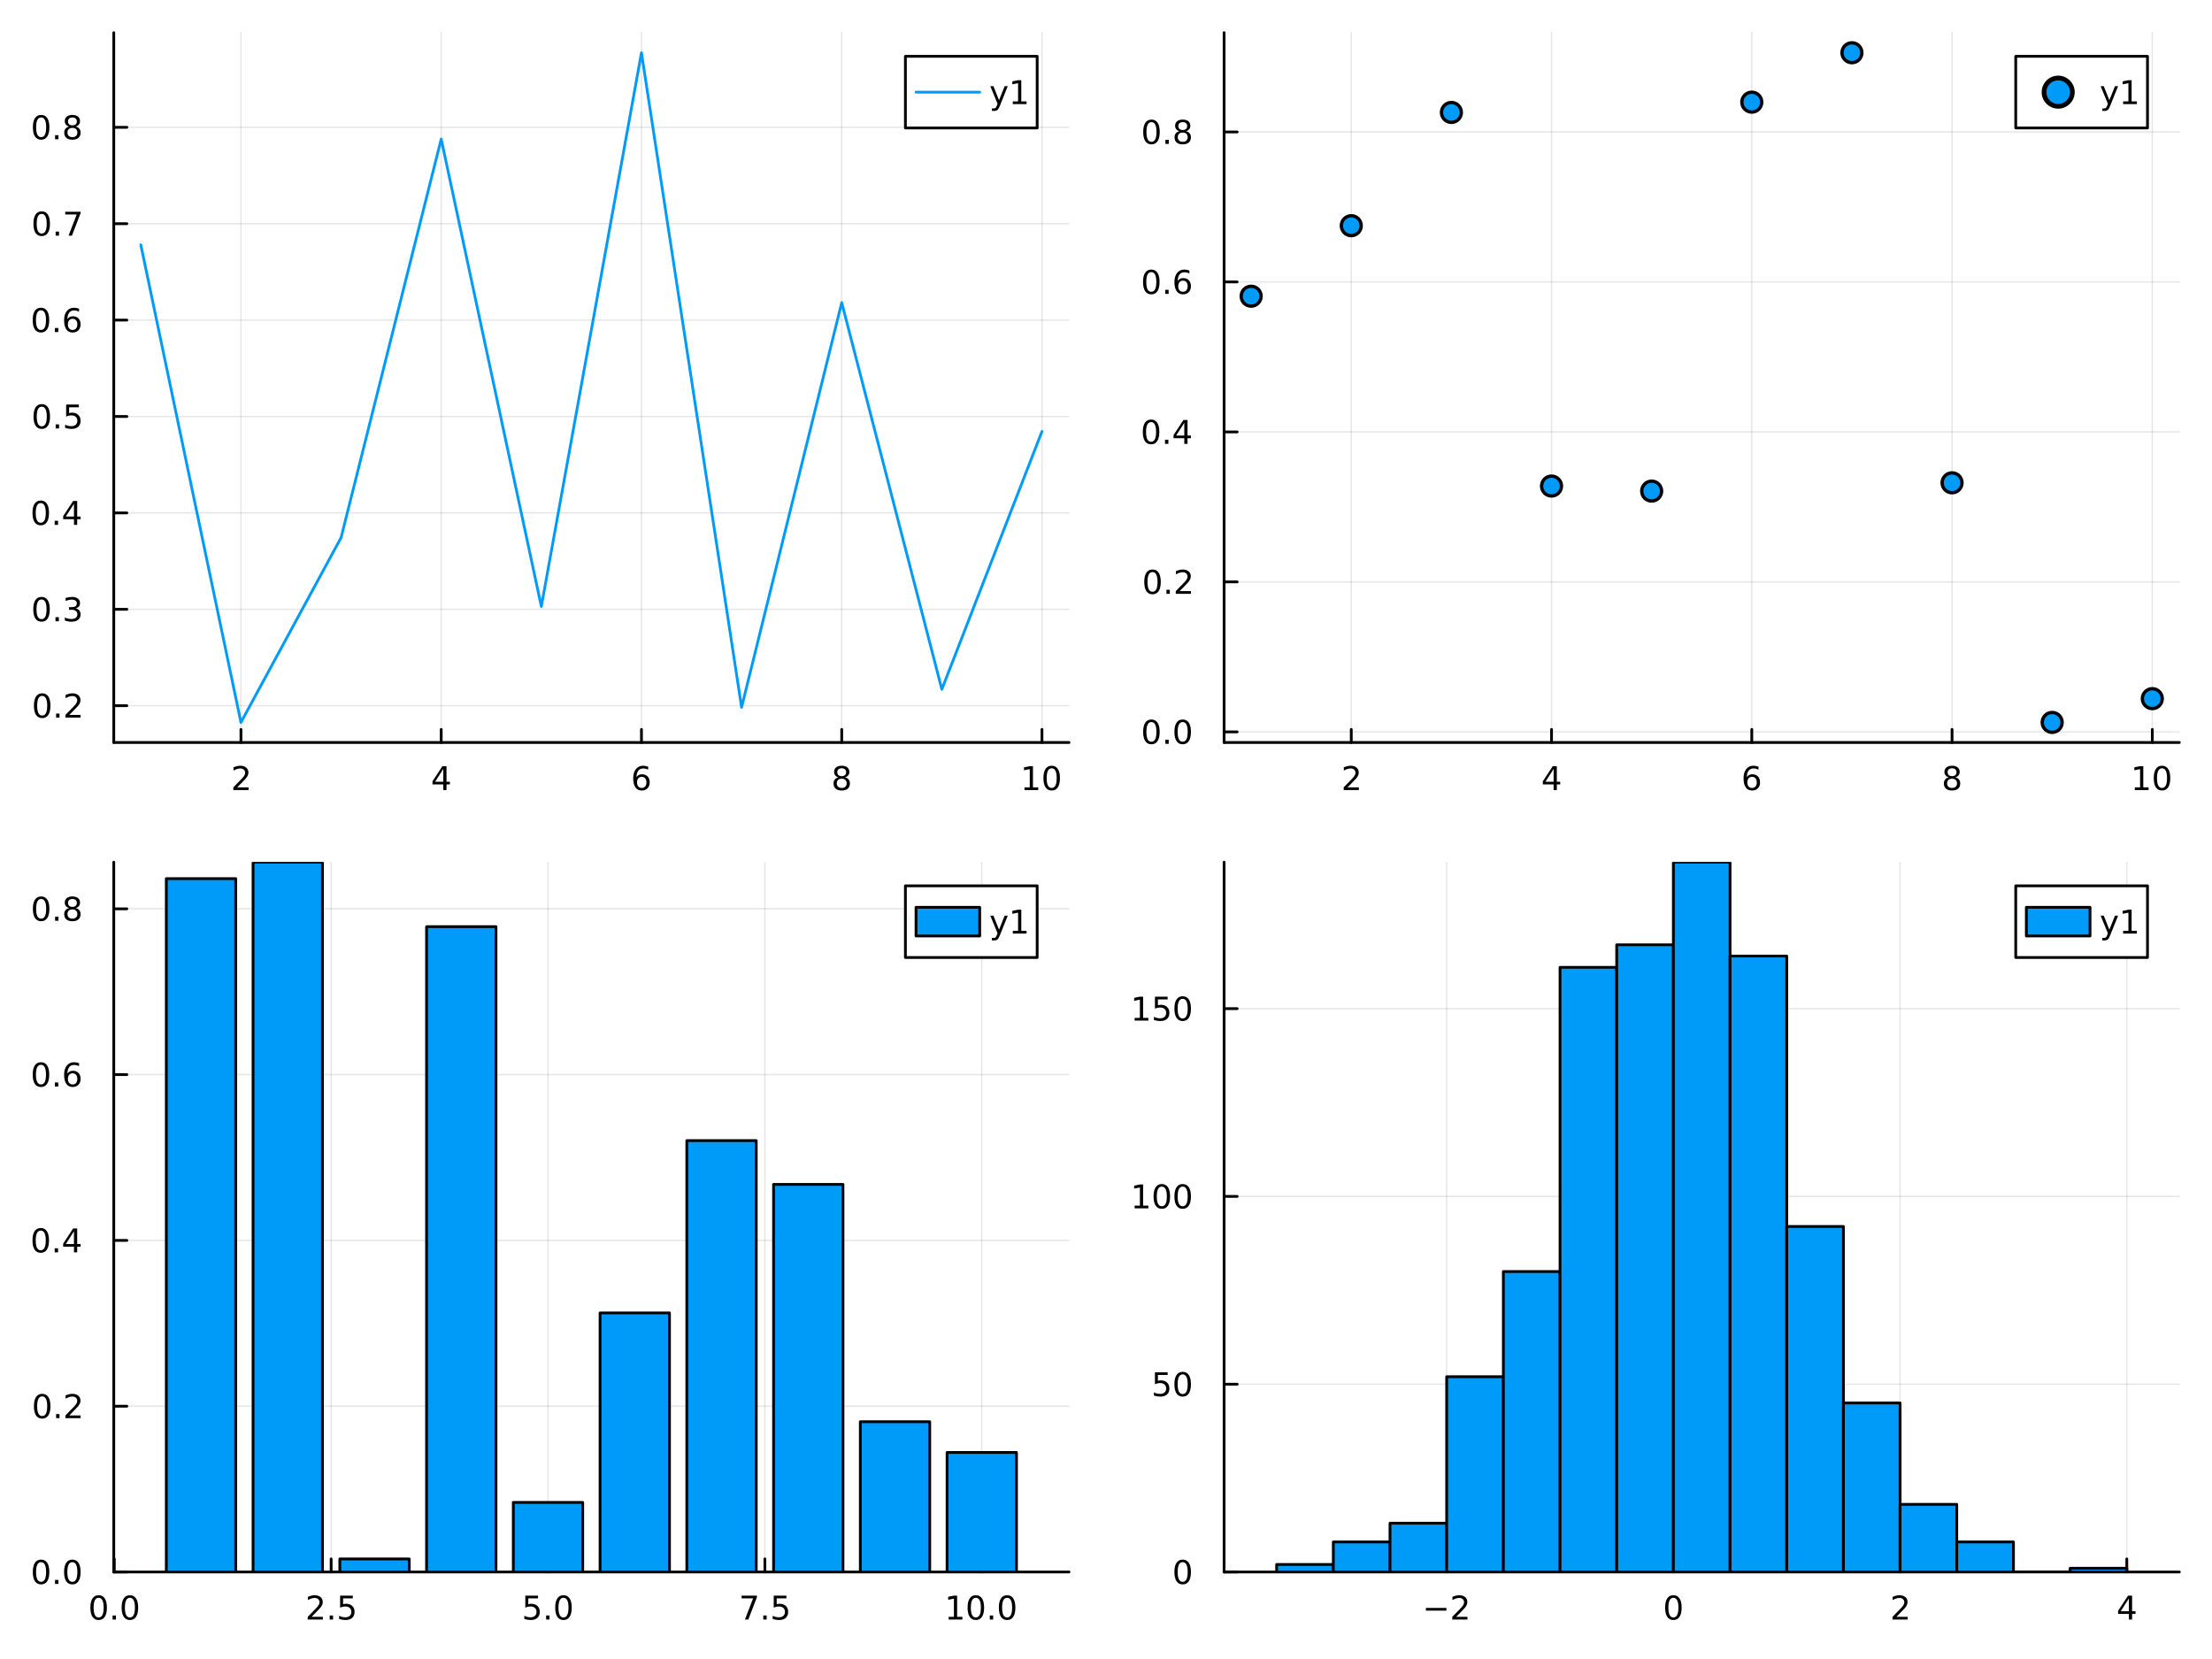 <?xml version="1.0" encoding="utf-8"?>
<svg xmlns="http://www.w3.org/2000/svg" xmlns:xlink="http://www.w3.org/1999/xlink" width="800" height="600" viewBox="0 0 3200 2400">
<rect x="0" y="0" width="3200" height="2400" fill="#333333" stroke="none"/>
<defs>
  <clipPath id="clip620">
    <rect x="0" y="0" width="3200" height="2400"/>
  </clipPath>
</defs>
<path clip-path="url(#clip620)" d="M0 2400 L3200 2400 L3200 0 L0 0  Z" fill="#ffffff" fill-rule="evenodd" fill-opacity="1"/>
<defs>
  <clipPath id="clip621">
    <rect x="640" y="0" width="2241" height="2241"/>
  </clipPath>
</defs>
<path clip-path="url(#clip620)" d="M164.598 1074.13 L1546.49 1074.13 L1546.49 47.244 L164.598 47.244  Z" fill="#ffffff" fill-rule="evenodd" fill-opacity="1"/>
<defs>
  <clipPath id="clip622">
    <rect x="164" y="47" width="1383" height="1028"/>
  </clipPath>
</defs>
<polyline clip-path="url(#clip622)" style="stroke:#000000; stroke-linecap:round; stroke-linejoin:round; stroke-width:2; stroke-opacity:0.1; fill:none" points="348.561,1074.13 348.561,47.244 "/>
<polyline clip-path="url(#clip622)" style="stroke:#000000; stroke-linecap:round; stroke-linejoin:round; stroke-width:2; stroke-opacity:0.1; fill:none" points="638.267,1074.13 638.267,47.244 "/>
<polyline clip-path="url(#clip622)" style="stroke:#000000; stroke-linecap:round; stroke-linejoin:round; stroke-width:2; stroke-opacity:0.1; fill:none" points="927.973,1074.13 927.973,47.244 "/>
<polyline clip-path="url(#clip622)" style="stroke:#000000; stroke-linecap:round; stroke-linejoin:round; stroke-width:2; stroke-opacity:0.1; fill:none" points="1217.68,1074.13 1217.68,47.244 "/>
<polyline clip-path="url(#clip622)" style="stroke:#000000; stroke-linecap:round; stroke-linejoin:round; stroke-width:2; stroke-opacity:0.1; fill:none" points="1507.38,1074.13 1507.38,47.244 "/>
<polyline clip-path="url(#clip622)" style="stroke:#000000; stroke-linecap:round; stroke-linejoin:round; stroke-width:2; stroke-opacity:0.1; fill:none" points="164.598,1020.9 1546.49,1020.9 "/>
<polyline clip-path="url(#clip622)" style="stroke:#000000; stroke-linecap:round; stroke-linejoin:round; stroke-width:2; stroke-opacity:0.1; fill:none" points="164.598,881.444 1546.49,881.444 "/>
<polyline clip-path="url(#clip622)" style="stroke:#000000; stroke-linecap:round; stroke-linejoin:round; stroke-width:2; stroke-opacity:0.1; fill:none" points="164.598,741.988 1546.49,741.988 "/>
<polyline clip-path="url(#clip622)" style="stroke:#000000; stroke-linecap:round; stroke-linejoin:round; stroke-width:2; stroke-opacity:0.1; fill:none" points="164.598,602.532 1546.49,602.532 "/>
<polyline clip-path="url(#clip622)" style="stroke:#000000; stroke-linecap:round; stroke-linejoin:round; stroke-width:2; stroke-opacity:0.1; fill:none" points="164.598,463.075 1546.49,463.075 "/>
<polyline clip-path="url(#clip622)" style="stroke:#000000; stroke-linecap:round; stroke-linejoin:round; stroke-width:2; stroke-opacity:0.1; fill:none" points="164.598,323.619 1546.49,323.619 "/>
<polyline clip-path="url(#clip622)" style="stroke:#000000; stroke-linecap:round; stroke-linejoin:round; stroke-width:2; stroke-opacity:0.1; fill:none" points="164.598,184.163 1546.49,184.163 "/>
<polyline clip-path="url(#clip620)" style="stroke:#000000; stroke-linecap:round; stroke-linejoin:round; stroke-width:4; stroke-opacity:1; fill:none" points="164.598,1074.13 1546.49,1074.13 "/>
<polyline clip-path="url(#clip620)" style="stroke:#000000; stroke-linecap:round; stroke-linejoin:round; stroke-width:4; stroke-opacity:1; fill:none" points="348.561,1074.13 348.561,1055.23 "/>
<polyline clip-path="url(#clip620)" style="stroke:#000000; stroke-linecap:round; stroke-linejoin:round; stroke-width:4; stroke-opacity:1; fill:none" points="638.267,1074.13 638.267,1055.23 "/>
<polyline clip-path="url(#clip620)" style="stroke:#000000; stroke-linecap:round; stroke-linejoin:round; stroke-width:4; stroke-opacity:1; fill:none" points="927.973,1074.13 927.973,1055.23 "/>
<polyline clip-path="url(#clip620)" style="stroke:#000000; stroke-linecap:round; stroke-linejoin:round; stroke-width:4; stroke-opacity:1; fill:none" points="1217.68,1074.13 1217.68,1055.23 "/>
<polyline clip-path="url(#clip620)" style="stroke:#000000; stroke-linecap:round; stroke-linejoin:round; stroke-width:4; stroke-opacity:1; fill:none" points="1507.38,1074.13 1507.38,1055.23 "/>
<path clip-path="url(#clip620)" d="M343.214 1138.99 L359.534 1138.99 L359.534 1142.93 L337.589 1142.93 L337.589 1138.99 Q340.251 1136.24 344.835 1131.61 Q349.441 1126.96 350.622 1125.61 Q352.867 1123.09 353.747 1121.35 Q354.649 1119.59 354.649 1117.9 Q354.649 1115.15 352.705 1113.41 Q350.784 1111.68 347.682 1111.68 Q345.483 1111.68 343.029 1112.44 Q340.598 1113.21 337.821 1114.76 L337.821 1110.03 Q340.645 1108.9 343.098 1108.32 Q345.552 1107.74 347.589 1107.74 Q352.959 1107.74 356.154 1110.43 Q359.348 1113.11 359.348 1117.6 Q359.348 1119.73 358.538 1121.65 Q357.751 1123.55 355.645 1126.15 Q355.066 1126.82 351.964 1130.03 Q348.862 1133.23 343.214 1138.99 Z" fill="#000000" fill-rule="nonzero" fill-opacity="1" /><path clip-path="url(#clip620)" d="M641.276 1112.44 L629.471 1130.89 L641.276 1130.89 L641.276 1112.44 M640.049 1108.37 L645.929 1108.37 L645.929 1130.89 L650.86 1130.89 L650.86 1134.78 L645.929 1134.78 L645.929 1142.93 L641.276 1142.93 L641.276 1134.78 L625.675 1134.78 L625.675 1130.27 L640.049 1108.37 Z" fill="#000000" fill-rule="nonzero" fill-opacity="1" /><path clip-path="url(#clip620)" d="M928.378 1123.78 Q925.23 1123.78 923.378 1125.94 Q921.549 1128.09 921.549 1131.84 Q921.549 1135.57 923.378 1137.74 Q925.23 1139.9 928.378 1139.9 Q931.526 1139.9 933.355 1137.74 Q935.206 1135.57 935.206 1131.84 Q935.206 1128.09 933.355 1125.94 Q931.526 1123.78 928.378 1123.78 M937.66 1109.13 L937.66 1113.39 Q935.901 1112.56 934.095 1112.12 Q932.313 1111.68 930.554 1111.68 Q925.924 1111.68 923.47 1114.8 Q921.04 1117.93 920.693 1124.25 Q922.058 1122.23 924.119 1121.17 Q926.179 1120.08 928.656 1120.08 Q933.864 1120.08 936.873 1123.25 Q939.906 1126.4 939.906 1131.84 Q939.906 1137.16 936.757 1140.38 Q933.609 1143.6 928.378 1143.6 Q922.382 1143.6 919.211 1139.02 Q916.04 1134.41 916.04 1125.68 Q916.04 1117.49 919.929 1112.63 Q923.818 1107.74 930.369 1107.74 Q932.128 1107.74 933.91 1108.09 Q935.716 1108.44 937.66 1109.13 Z" fill="#000000" fill-rule="nonzero" fill-opacity="1" /><path clip-path="url(#clip620)" d="M1217.68 1126.52 Q1214.35 1126.52 1212.42 1128.3 Q1210.53 1130.08 1210.53 1133.21 Q1210.53 1136.33 1212.42 1138.11 Q1214.35 1139.9 1217.68 1139.9 Q1221.01 1139.9 1222.93 1138.11 Q1224.85 1136.31 1224.85 1133.21 Q1224.85 1130.08 1222.93 1128.3 Q1221.03 1126.52 1217.68 1126.52 M1213 1124.53 Q1209.99 1123.78 1208.3 1121.72 Q1206.64 1119.66 1206.64 1116.7 Q1206.64 1112.56 1209.58 1110.15 Q1212.54 1107.74 1217.68 1107.74 Q1222.84 1107.74 1225.78 1110.15 Q1228.72 1112.56 1228.72 1116.7 Q1228.72 1119.66 1227.03 1121.72 Q1225.36 1123.78 1222.38 1124.53 Q1225.76 1125.31 1227.63 1127.6 Q1229.53 1129.9 1229.53 1133.21 Q1229.53 1138.23 1226.45 1140.91 Q1223.4 1143.6 1217.68 1143.6 Q1211.96 1143.6 1208.88 1140.91 Q1205.83 1138.23 1205.83 1133.21 Q1205.83 1129.9 1207.72 1127.6 Q1209.62 1125.31 1213 1124.53 M1211.29 1117.14 Q1211.29 1119.83 1212.96 1121.33 Q1214.65 1122.84 1217.68 1122.84 Q1220.69 1122.84 1222.38 1121.33 Q1224.09 1119.83 1224.09 1117.14 Q1224.09 1114.46 1222.38 1112.95 Q1220.69 1111.45 1217.68 1111.45 Q1214.65 1111.45 1212.96 1112.95 Q1211.29 1114.46 1211.29 1117.14 Z" fill="#000000" fill-rule="nonzero" fill-opacity="1" /><path clip-path="url(#clip620)" d="M1482.07 1138.99 L1489.71 1138.99 L1489.71 1112.63 L1481.4 1114.29 L1481.4 1110.03 L1489.66 1108.37 L1494.34 1108.37 L1494.34 1138.99 L1501.98 1138.99 L1501.98 1142.93 L1482.07 1142.93 L1482.07 1138.99 Z" fill="#000000" fill-rule="nonzero" fill-opacity="1" /><path clip-path="url(#clip620)" d="M1521.42 1111.45 Q1517.81 1111.45 1515.98 1115.01 Q1514.18 1118.55 1514.18 1125.68 Q1514.18 1132.79 1515.98 1136.35 Q1517.81 1139.9 1521.42 1139.9 Q1525.06 1139.9 1526.86 1136.35 Q1528.69 1132.79 1528.69 1125.68 Q1528.69 1118.55 1526.86 1115.01 Q1525.06 1111.45 1521.42 1111.45 M1521.42 1107.74 Q1527.23 1107.74 1530.29 1112.35 Q1533.37 1116.93 1533.37 1125.68 Q1533.37 1134.41 1530.29 1139.02 Q1527.23 1143.6 1521.42 1143.6 Q1515.61 1143.6 1512.53 1139.02 Q1509.48 1134.41 1509.48 1125.68 Q1509.48 1116.93 1512.53 1112.35 Q1515.61 1107.74 1521.42 1107.74 Z" fill="#000000" fill-rule="nonzero" fill-opacity="1" /><polyline clip-path="url(#clip620)" style="stroke:#000000; stroke-linecap:round; stroke-linejoin:round; stroke-width:4; stroke-opacity:1; fill:none" points="164.598,1074.13 164.598,47.244 "/>
<polyline clip-path="url(#clip620)" style="stroke:#000000; stroke-linecap:round; stroke-linejoin:round; stroke-width:4; stroke-opacity:1; fill:none" points="164.598,1020.9 183.496,1020.9 "/>
<polyline clip-path="url(#clip620)" style="stroke:#000000; stroke-linecap:round; stroke-linejoin:round; stroke-width:4; stroke-opacity:1; fill:none" points="164.598,881.444 183.496,881.444 "/>
<polyline clip-path="url(#clip620)" style="stroke:#000000; stroke-linecap:round; stroke-linejoin:round; stroke-width:4; stroke-opacity:1; fill:none" points="164.598,741.988 183.496,741.988 "/>
<polyline clip-path="url(#clip620)" style="stroke:#000000; stroke-linecap:round; stroke-linejoin:round; stroke-width:4; stroke-opacity:1; fill:none" points="164.598,602.532 183.496,602.532 "/>
<polyline clip-path="url(#clip620)" style="stroke:#000000; stroke-linecap:round; stroke-linejoin:round; stroke-width:4; stroke-opacity:1; fill:none" points="164.598,463.075 183.496,463.075 "/>
<polyline clip-path="url(#clip620)" style="stroke:#000000; stroke-linecap:round; stroke-linejoin:round; stroke-width:4; stroke-opacity:1; fill:none" points="164.598,323.619 183.496,323.619 "/>
<polyline clip-path="url(#clip620)" style="stroke:#000000; stroke-linecap:round; stroke-linejoin:round; stroke-width:4; stroke-opacity:1; fill:none" points="164.598,184.163 183.496,184.163 "/>
<path clip-path="url(#clip620)" d="M61.02 1006.7 Q57.409 1006.7 55.58 1010.26 Q53.775 1013.81 53.775 1020.93 Q53.775 1028.04 55.58 1031.61 Q57.409 1035.15 61.02 1035.15 Q64.654 1035.15 66.46 1031.61 Q68.288 1028.04 68.288 1020.93 Q68.288 1013.81 66.46 1010.26 Q64.654 1006.7 61.02 1006.7 M61.02 1002.99 Q66.83 1002.99 69.885 1007.6 Q72.964 1012.18 72.964 1020.93 Q72.964 1029.66 69.885 1034.27 Q66.83 1038.85 61.02 1038.85 Q55.21 1038.85 52.131 1034.27 Q49.075 1029.66 49.075 1020.93 Q49.075 1012.18 52.131 1007.6 Q55.21 1002.99 61.02 1002.99 Z" fill="#000000" fill-rule="nonzero" fill-opacity="1" /><path clip-path="url(#clip620)" d="M81.182 1032.3 L86.066 1032.3 L86.066 1038.18 L81.182 1038.18 L81.182 1032.3 Z" fill="#000000" fill-rule="nonzero" fill-opacity="1" /><path clip-path="url(#clip620)" d="M100.279 1034.24 L116.598 1034.24 L116.598 1038.18 L94.654 1038.18 L94.654 1034.24 Q97.316 1031.49 101.899 1026.86 Q106.506 1022.21 107.686 1020.87 Q109.932 1018.34 110.811 1016.61 Q111.714 1014.85 111.714 1013.16 Q111.714 1010.4 109.77 1008.67 Q107.848 1006.93 104.746 1006.93 Q102.547 1006.93 100.094 1007.69 Q97.663 1008.46 94.885 1010.01 L94.885 1005.29 Q97.709 1004.15 100.163 1003.57 Q102.617 1002.99 104.654 1002.99 Q110.024 1002.99 113.219 1005.68 Q116.413 1008.37 116.413 1012.86 Q116.413 1014.99 115.603 1016.91 Q114.816 1018.81 112.709 1021.4 Q112.131 1022.07 109.029 1025.29 Q105.927 1028.48 100.279 1034.24 Z" fill="#000000" fill-rule="nonzero" fill-opacity="1" /><path clip-path="url(#clip620)" d="M60.071 867.243 Q56.46 867.243 54.631 870.807 Q52.825 874.349 52.825 881.479 Q52.825 888.585 54.631 892.15 Q56.46 895.691 60.071 895.691 Q63.705 895.691 65.51 892.15 Q67.339 888.585 67.339 881.479 Q67.339 874.349 65.51 870.807 Q63.705 867.243 60.071 867.243 M60.071 863.539 Q65.881 863.539 68.936 868.145 Q72.015 872.729 72.015 881.479 Q72.015 890.205 68.936 894.812 Q65.881 899.395 60.071 899.395 Q54.261 899.395 51.182 894.812 Q48.126 890.205 48.126 881.479 Q48.126 872.729 51.182 868.145 Q54.261 863.539 60.071 863.539 Z" fill="#000000" fill-rule="nonzero" fill-opacity="1" /><path clip-path="url(#clip620)" d="M80.233 892.844 L85.117 892.844 L85.117 898.724 L80.233 898.724 L80.233 892.844 Z" fill="#000000" fill-rule="nonzero" fill-opacity="1" /><path clip-path="url(#clip620)" d="M109.469 880.09 Q112.825 880.807 114.7 883.076 Q116.598 885.344 116.598 888.678 Q116.598 893.793 113.08 896.594 Q109.561 899.395 103.08 899.395 Q100.904 899.395 98.589 898.955 Q96.297 898.539 93.844 897.682 L93.844 893.168 Q95.788 894.303 98.103 894.881 Q100.418 895.46 102.941 895.46 Q107.339 895.46 109.631 893.724 Q111.945 891.988 111.945 888.678 Q111.945 885.622 109.793 883.909 Q107.663 882.173 103.844 882.173 L99.816 882.173 L99.816 878.33 L104.029 878.33 Q107.478 878.33 109.307 876.965 Q111.135 875.576 111.135 872.983 Q111.135 870.321 109.237 868.909 Q107.362 867.474 103.844 867.474 Q101.922 867.474 99.723 867.891 Q97.524 868.307 94.885 869.187 L94.885 865.02 Q97.547 864.28 99.862 863.909 Q102.2 863.539 104.26 863.539 Q109.584 863.539 112.686 865.969 Q115.788 868.377 115.788 872.497 Q115.788 875.367 114.145 877.358 Q112.501 879.326 109.469 880.09 Z" fill="#000000" fill-rule="nonzero" fill-opacity="1" /><path clip-path="url(#clip620)" d="M58.937 727.786 Q55.325 727.786 53.497 731.351 Q51.691 734.893 51.691 742.022 Q51.691 749.129 53.497 752.694 Q55.325 756.235 58.937 756.235 Q62.571 756.235 64.376 752.694 Q66.205 749.129 66.205 742.022 Q66.205 734.893 64.376 731.351 Q62.571 727.786 58.937 727.786 M58.937 724.083 Q64.747 724.083 67.802 728.689 Q70.881 733.272 70.881 742.022 Q70.881 750.749 67.802 755.356 Q64.747 759.939 58.937 759.939 Q53.126 759.939 50.048 755.356 Q46.992 750.749 46.992 742.022 Q46.992 733.272 50.048 728.689 Q53.126 724.083 58.937 724.083 Z" fill="#000000" fill-rule="nonzero" fill-opacity="1" /><path clip-path="url(#clip620)" d="M79.098 753.388 L83.983 753.388 L83.983 759.268 L79.098 759.268 L79.098 753.388 Z" fill="#000000" fill-rule="nonzero" fill-opacity="1" /><path clip-path="url(#clip620)" d="M107.015 728.782 L95.21 747.231 L107.015 747.231 L107.015 728.782 M105.788 724.708 L111.668 724.708 L111.668 747.231 L116.598 747.231 L116.598 751.12 L111.668 751.12 L111.668 759.268 L107.015 759.268 L107.015 751.12 L91.413 751.12 L91.413 746.606 L105.788 724.708 Z" fill="#000000" fill-rule="nonzero" fill-opacity="1" /><path clip-path="url(#clip620)" d="M60.418 588.33 Q56.807 588.33 54.978 591.895 Q53.173 595.437 53.173 602.566 Q53.173 609.673 54.978 613.238 Q56.807 616.779 60.418 616.779 Q64.052 616.779 65.858 613.238 Q67.686 609.673 67.686 602.566 Q67.686 595.437 65.858 591.895 Q64.052 588.33 60.418 588.33 M60.418 584.627 Q66.228 584.627 69.284 589.233 Q72.362 593.816 72.362 602.566 Q72.362 611.293 69.284 615.9 Q66.228 620.483 60.418 620.483 Q54.608 620.483 51.529 615.9 Q48.474 611.293 48.474 602.566 Q48.474 593.816 51.529 589.233 Q54.608 584.627 60.418 584.627 Z" fill="#000000" fill-rule="nonzero" fill-opacity="1" /><path clip-path="url(#clip620)" d="M80.58 613.932 L85.464 613.932 L85.464 619.812 L80.58 619.812 L80.58 613.932 Z" fill="#000000" fill-rule="nonzero" fill-opacity="1" /><path clip-path="url(#clip620)" d="M95.696 585.252 L114.052 585.252 L114.052 589.187 L99.978 589.187 L99.978 597.659 Q100.996 597.312 102.015 597.15 Q103.033 596.964 104.052 596.964 Q109.839 596.964 113.219 600.136 Q116.598 603.307 116.598 608.724 Q116.598 614.302 113.126 617.404 Q109.654 620.483 103.334 620.483 Q101.159 620.483 98.89 620.113 Q96.645 619.742 94.237 619.001 L94.237 614.302 Q96.321 615.437 98.543 615.992 Q100.765 616.548 103.242 616.548 Q107.246 616.548 109.584 614.441 Q111.922 612.335 111.922 608.724 Q111.922 605.113 109.584 603.006 Q107.246 600.9 103.242 600.9 Q101.367 600.9 99.492 601.316 Q97.64 601.733 95.696 602.613 L95.696 585.252 Z" fill="#000000" fill-rule="nonzero" fill-opacity="1" /><path clip-path="url(#clip620)" d="M59.261 448.874 Q55.65 448.874 53.821 452.439 Q52.015 455.981 52.015 463.11 Q52.015 470.217 53.821 473.781 Q55.65 477.323 59.261 477.323 Q62.895 477.323 64.7 473.781 Q66.529 470.217 66.529 463.11 Q66.529 455.981 64.7 452.439 Q62.895 448.874 59.261 448.874 M59.261 445.17 Q65.071 445.17 68.126 449.777 Q71.205 454.36 71.205 463.11 Q71.205 471.837 68.126 476.443 Q65.071 481.027 59.261 481.027 Q53.45 481.027 50.372 476.443 Q47.316 471.837 47.316 463.11 Q47.316 454.36 50.372 449.777 Q53.45 445.17 59.261 445.17 Z" fill="#000000" fill-rule="nonzero" fill-opacity="1" /><path clip-path="url(#clip620)" d="M79.422 474.476 L84.307 474.476 L84.307 480.355 L79.422 480.355 L79.422 474.476 Z" fill="#000000" fill-rule="nonzero" fill-opacity="1" /><path clip-path="url(#clip620)" d="M105.071 461.212 Q101.922 461.212 100.071 463.365 Q98.242 465.518 98.242 469.268 Q98.242 472.994 100.071 475.17 Q101.922 477.323 105.071 477.323 Q108.219 477.323 110.047 475.17 Q111.899 472.994 111.899 469.268 Q111.899 465.518 110.047 463.365 Q108.219 461.212 105.071 461.212 M114.353 446.559 L114.353 450.819 Q112.594 449.985 110.788 449.545 Q109.006 449.106 107.246 449.106 Q102.617 449.106 100.163 452.231 Q97.733 455.356 97.385 461.675 Q98.751 459.661 100.811 458.596 Q102.871 457.508 105.348 457.508 Q110.557 457.508 113.566 460.68 Q116.598 463.828 116.598 469.268 Q116.598 474.592 113.45 477.809 Q110.302 481.027 105.071 481.027 Q99.075 481.027 95.904 476.443 Q92.733 471.837 92.733 463.11 Q92.733 454.916 96.621 450.055 Q100.51 445.17 107.061 445.17 Q108.82 445.17 110.603 445.518 Q112.408 445.865 114.353 446.559 Z" fill="#000000" fill-rule="nonzero" fill-opacity="1" /><path clip-path="url(#clip620)" d="M60.325 309.418 Q56.714 309.418 54.886 312.983 Q53.08 316.524 53.08 323.654 Q53.08 330.76 54.886 334.325 Q56.714 337.867 60.325 337.867 Q63.96 337.867 65.765 334.325 Q67.594 330.76 67.594 323.654 Q67.594 316.524 65.765 312.983 Q63.96 309.418 60.325 309.418 M60.325 305.714 Q66.135 305.714 69.191 310.321 Q72.27 314.904 72.27 323.654 Q72.27 332.381 69.191 336.987 Q66.135 341.571 60.325 341.571 Q54.515 341.571 51.437 336.987 Q48.381 332.381 48.381 323.654 Q48.381 314.904 51.437 310.321 Q54.515 305.714 60.325 305.714 Z" fill="#000000" fill-rule="nonzero" fill-opacity="1" /><path clip-path="url(#clip620)" d="M80.487 335.02 L85.371 335.02 L85.371 340.899 L80.487 340.899 L80.487 335.02 Z" fill="#000000" fill-rule="nonzero" fill-opacity="1" /><path clip-path="url(#clip620)" d="M94.376 306.339 L116.598 306.339 L116.598 308.33 L104.052 340.899 L99.168 340.899 L110.973 310.274 L94.376 310.274 L94.376 306.339 Z" fill="#000000" fill-rule="nonzero" fill-opacity="1" /><path clip-path="url(#clip620)" d="M59.515 169.962 Q55.904 169.962 54.075 173.527 Q52.27 177.068 52.27 184.198 Q52.27 191.304 54.075 194.869 Q55.904 198.411 59.515 198.411 Q63.149 198.411 64.955 194.869 Q66.784 191.304 66.784 184.198 Q66.784 177.068 64.955 173.527 Q63.149 169.962 59.515 169.962 M59.515 166.258 Q65.325 166.258 68.381 170.865 Q71.46 175.448 71.46 184.198 Q71.46 192.925 68.381 197.531 Q65.325 202.114 59.515 202.114 Q53.705 202.114 50.626 197.531 Q47.571 192.925 47.571 184.198 Q47.571 175.448 50.626 170.865 Q53.705 166.258 59.515 166.258 Z" fill="#000000" fill-rule="nonzero" fill-opacity="1" /><path clip-path="url(#clip620)" d="M79.677 195.564 L84.561 195.564 L84.561 201.443 L79.677 201.443 L79.677 195.564 Z" fill="#000000" fill-rule="nonzero" fill-opacity="1" /><path clip-path="url(#clip620)" d="M104.746 185.031 Q101.413 185.031 99.492 186.814 Q97.594 188.596 97.594 191.721 Q97.594 194.846 99.492 196.628 Q101.413 198.411 104.746 198.411 Q108.08 198.411 110.001 196.628 Q111.922 194.823 111.922 191.721 Q111.922 188.596 110.001 186.814 Q108.103 185.031 104.746 185.031 M100.071 183.041 Q97.061 182.3 95.371 180.24 Q93.705 178.179 93.705 175.216 Q93.705 171.073 96.645 168.666 Q99.608 166.258 104.746 166.258 Q109.908 166.258 112.848 168.666 Q115.788 171.073 115.788 175.216 Q115.788 178.179 114.098 180.24 Q112.432 182.3 109.445 183.041 Q112.825 183.828 114.7 186.119 Q116.598 188.411 116.598 191.721 Q116.598 196.744 113.52 199.429 Q110.464 202.114 104.746 202.114 Q99.029 202.114 95.95 199.429 Q92.895 196.744 92.895 191.721 Q92.895 188.411 94.793 186.119 Q96.691 183.828 100.071 183.041 M98.358 175.656 Q98.358 178.341 100.024 179.846 Q101.714 181.351 104.746 181.351 Q107.756 181.351 109.445 179.846 Q111.158 178.341 111.158 175.656 Q111.158 172.971 109.445 171.466 Q107.756 169.962 104.746 169.962 Q101.714 169.962 100.024 171.466 Q98.358 172.971 98.358 175.656 Z" fill="#000000" fill-rule="nonzero" fill-opacity="1" /><polyline clip-path="url(#clip622)" style="stroke:#009af9; stroke-linecap:round; stroke-linejoin:round; stroke-width:4; stroke-opacity:1; fill:none" points="203.709,354.193 348.561,1045.07 493.414,777.734 638.267,201.176 783.12,877.338 927.973,76.307 1072.83,1023.22 1217.68,437.801 1362.53,997.257 1507.38,624.127 "/>
<path clip-path="url(#clip620)" d="M1309.81 185.154 L1500.43 185.154 L1500.43 81.474 L1309.81 81.474  Z" fill="#ffffff" fill-rule="evenodd" fill-opacity="1"/>
<polyline clip-path="url(#clip620)" style="stroke:#000000; stroke-linecap:round; stroke-linejoin:round; stroke-width:4; stroke-opacity:1; fill:none" points="1309.81,185.154 1500.43,185.154 1500.43,81.474 1309.81,81.474 1309.81,185.154 "/>
<polyline clip-path="url(#clip620)" style="stroke:#009af9; stroke-linecap:round; stroke-linejoin:round; stroke-width:4; stroke-opacity:1; fill:none" points="1325.17,133.314 1417.29,133.314 "/>
<path clip-path="url(#clip620)" d="M1446.49 153.001 Q1444.68 157.631 1442.97 159.043 Q1441.26 160.455 1438.39 160.455 L1434.98 160.455 L1434.98 156.89 L1437.48 156.89 Q1439.24 156.89 1440.22 156.056 Q1441.19 155.223 1442.37 152.121 L1443.13 150.177 L1432.65 124.668 L1437.16 124.668 L1445.26 144.945 L1453.36 124.668 L1457.88 124.668 L1446.49 153.001 Z" fill="#000000" fill-rule="nonzero" fill-opacity="1" /><path clip-path="url(#clip620)" d="M1465.17 146.658 L1472.81 146.658 L1472.81 120.293 L1464.5 121.959 L1464.5 117.7 L1472.76 116.034 L1477.44 116.034 L1477.44 146.658 L1485.08 146.658 L1485.08 150.594 L1465.17 150.594 L1465.17 146.658 Z" fill="#000000" fill-rule="nonzero" fill-opacity="1" /><path clip-path="url(#clip620)" d="M1770.86 1074.13 L3152.76 1074.13 L3152.76 47.244 L1770.86 47.244  Z" fill="#ffffff" fill-rule="evenodd" fill-opacity="1"/>
<defs>
  <clipPath id="clip623">
    <rect x="1770" y="47" width="1383" height="1028"/>
  </clipPath>
</defs>
<polyline clip-path="url(#clip623)" style="stroke:#000000; stroke-linecap:round; stroke-linejoin:round; stroke-width:2; stroke-opacity:0.1; fill:none" points="1954.82,1074.13 1954.82,47.244 "/>
<polyline clip-path="url(#clip623)" style="stroke:#000000; stroke-linecap:round; stroke-linejoin:round; stroke-width:2; stroke-opacity:0.1; fill:none" points="2244.53,1074.13 2244.53,47.244 "/>
<polyline clip-path="url(#clip623)" style="stroke:#000000; stroke-linecap:round; stroke-linejoin:round; stroke-width:2; stroke-opacity:0.1; fill:none" points="2534.23,1074.13 2534.23,47.244 "/>
<polyline clip-path="url(#clip623)" style="stroke:#000000; stroke-linecap:round; stroke-linejoin:round; stroke-width:2; stroke-opacity:0.1; fill:none" points="2823.94,1074.13 2823.94,47.244 "/>
<polyline clip-path="url(#clip623)" style="stroke:#000000; stroke-linecap:round; stroke-linejoin:round; stroke-width:2; stroke-opacity:0.1; fill:none" points="3113.65,1074.13 3113.65,47.244 "/>
<polyline clip-path="url(#clip623)" style="stroke:#000000; stroke-linecap:round; stroke-linejoin:round; stroke-width:2; stroke-opacity:0.1; fill:none" points="1770.86,1058.76 3152.76,1058.76 "/>
<polyline clip-path="url(#clip623)" style="stroke:#000000; stroke-linecap:round; stroke-linejoin:round; stroke-width:2; stroke-opacity:0.1; fill:none" points="1770.86,841.796 3152.76,841.796 "/>
<polyline clip-path="url(#clip623)" style="stroke:#000000; stroke-linecap:round; stroke-linejoin:round; stroke-width:2; stroke-opacity:0.1; fill:none" points="1770.86,624.827 3152.76,624.827 "/>
<polyline clip-path="url(#clip623)" style="stroke:#000000; stroke-linecap:round; stroke-linejoin:round; stroke-width:2; stroke-opacity:0.1; fill:none" points="1770.86,407.858 3152.76,407.858 "/>
<polyline clip-path="url(#clip623)" style="stroke:#000000; stroke-linecap:round; stroke-linejoin:round; stroke-width:2; stroke-opacity:0.1; fill:none" points="1770.86,190.889 3152.76,190.889 "/>
<polyline clip-path="url(#clip620)" style="stroke:#000000; stroke-linecap:round; stroke-linejoin:round; stroke-width:4; stroke-opacity:1; fill:none" points="1770.86,1074.13 3152.76,1074.13 "/>
<polyline clip-path="url(#clip620)" style="stroke:#000000; stroke-linecap:round; stroke-linejoin:round; stroke-width:4; stroke-opacity:1; fill:none" points="1954.82,1074.13 1954.82,1055.23 "/>
<polyline clip-path="url(#clip620)" style="stroke:#000000; stroke-linecap:round; stroke-linejoin:round; stroke-width:4; stroke-opacity:1; fill:none" points="2244.53,1074.13 2244.53,1055.23 "/>
<polyline clip-path="url(#clip620)" style="stroke:#000000; stroke-linecap:round; stroke-linejoin:round; stroke-width:4; stroke-opacity:1; fill:none" points="2534.23,1074.13 2534.23,1055.23 "/>
<polyline clip-path="url(#clip620)" style="stroke:#000000; stroke-linecap:round; stroke-linejoin:round; stroke-width:4; stroke-opacity:1; fill:none" points="2823.94,1074.13 2823.94,1055.23 "/>
<polyline clip-path="url(#clip620)" style="stroke:#000000; stroke-linecap:round; stroke-linejoin:round; stroke-width:4; stroke-opacity:1; fill:none" points="3113.65,1074.13 3113.65,1055.23 "/>
<path clip-path="url(#clip620)" d="M1949.48 1138.99 L1965.8 1138.99 L1965.8 1142.93 L1943.85 1142.93 L1943.85 1138.99 Q1946.51 1136.24 1951.1 1131.61 Q1955.7 1126.96 1956.88 1125.61 Q1959.13 1123.09 1960.01 1121.35 Q1960.91 1119.59 1960.91 1117.9 Q1960.91 1115.15 1958.97 1113.41 Q1957.05 1111.68 1953.94 1111.68 Q1951.74 1111.68 1949.29 1112.44 Q1946.86 1113.21 1944.08 1114.76 L1944.08 1110.03 Q1946.91 1108.9 1949.36 1108.32 Q1951.81 1107.74 1953.85 1107.74 Q1959.22 1107.74 1962.42 1110.43 Q1965.61 1113.11 1965.61 1117.6 Q1965.61 1119.73 1964.8 1121.65 Q1964.01 1123.55 1961.91 1126.15 Q1961.33 1126.82 1958.23 1130.03 Q1955.12 1133.23 1949.48 1138.99 Z" fill="#000000" fill-rule="nonzero" fill-opacity="1" /><path clip-path="url(#clip620)" d="M2247.54 1112.44 L2235.73 1130.89 L2247.54 1130.89 L2247.54 1112.44 M2246.31 1108.37 L2252.19 1108.37 L2252.19 1130.89 L2257.12 1130.89 L2257.12 1134.78 L2252.19 1134.78 L2252.19 1142.93 L2247.54 1142.93 L2247.54 1134.78 L2231.94 1134.78 L2231.94 1130.27 L2246.31 1108.37 Z" fill="#000000" fill-rule="nonzero" fill-opacity="1" /><path clip-path="url(#clip620)" d="M2534.64 1123.78 Q2531.49 1123.78 2529.64 1125.94 Q2527.81 1128.09 2527.81 1131.84 Q2527.81 1135.57 2529.64 1137.74 Q2531.49 1139.9 2534.64 1139.9 Q2537.79 1139.9 2539.62 1137.74 Q2541.47 1135.57 2541.47 1131.84 Q2541.47 1128.09 2539.62 1125.94 Q2537.79 1123.78 2534.64 1123.78 M2543.92 1109.13 L2543.92 1113.39 Q2542.16 1112.56 2540.36 1112.12 Q2538.57 1111.68 2536.82 1111.68 Q2532.19 1111.68 2529.73 1114.8 Q2527.3 1117.93 2526.95 1124.25 Q2528.32 1122.23 2530.38 1121.17 Q2532.44 1120.08 2534.92 1120.08 Q2540.13 1120.08 2543.13 1123.25 Q2546.17 1126.4 2546.17 1131.84 Q2546.17 1137.16 2543.02 1140.38 Q2539.87 1143.6 2534.64 1143.6 Q2528.64 1143.6 2525.47 1139.02 Q2522.3 1134.41 2522.3 1125.68 Q2522.3 1117.49 2526.19 1112.63 Q2530.08 1107.74 2536.63 1107.74 Q2538.39 1107.74 2540.17 1108.09 Q2541.98 1108.44 2543.92 1109.13 Z" fill="#000000" fill-rule="nonzero" fill-opacity="1" /><path clip-path="url(#clip620)" d="M2823.94 1126.52 Q2820.61 1126.52 2818.69 1128.3 Q2816.79 1130.08 2816.79 1133.21 Q2816.79 1136.33 2818.69 1138.11 Q2820.61 1139.9 2823.94 1139.9 Q2827.27 1139.9 2829.19 1138.11 Q2831.12 1136.31 2831.12 1133.21 Q2831.12 1130.08 2829.19 1128.3 Q2827.3 1126.52 2823.94 1126.52 M2819.26 1124.53 Q2816.25 1123.78 2814.57 1121.72 Q2812.9 1119.66 2812.9 1116.7 Q2812.9 1112.56 2815.84 1110.15 Q2818.8 1107.74 2823.94 1107.74 Q2829.1 1107.74 2832.04 1110.15 Q2834.98 1112.56 2834.98 1116.7 Q2834.98 1119.66 2833.29 1121.72 Q2831.63 1123.78 2828.64 1124.53 Q2832.02 1125.31 2833.89 1127.6 Q2835.79 1129.9 2835.79 1133.21 Q2835.79 1138.23 2832.71 1140.91 Q2829.66 1143.6 2823.94 1143.6 Q2818.22 1143.6 2815.14 1140.91 Q2812.09 1138.23 2812.09 1133.21 Q2812.09 1129.9 2813.99 1127.6 Q2815.88 1125.31 2819.26 1124.53 M2817.55 1117.14 Q2817.55 1119.83 2819.22 1121.33 Q2820.91 1122.84 2823.94 1122.84 Q2826.95 1122.84 2828.64 1121.33 Q2830.35 1119.83 2830.35 1117.14 Q2830.35 1114.46 2828.64 1112.95 Q2826.95 1111.45 2823.94 1111.45 Q2820.91 1111.45 2819.22 1112.95 Q2817.55 1114.46 2817.55 1117.14 Z" fill="#000000" fill-rule="nonzero" fill-opacity="1" /><path clip-path="url(#clip620)" d="M3088.33 1138.99 L3095.97 1138.99 L3095.97 1112.63 L3087.66 1114.29 L3087.66 1110.03 L3095.93 1108.37 L3100.6 1108.37 L3100.6 1138.99 L3108.24 1138.99 L3108.24 1142.93 L3088.33 1142.93 L3088.33 1138.99 Z" fill="#000000" fill-rule="nonzero" fill-opacity="1" /><path clip-path="url(#clip620)" d="M3127.68 1111.45 Q3124.07 1111.45 3122.25 1115.01 Q3120.44 1118.55 3120.44 1125.68 Q3120.44 1132.79 3122.25 1136.35 Q3124.07 1139.9 3127.68 1139.9 Q3131.32 1139.9 3133.12 1136.35 Q3134.95 1132.79 3134.95 1125.68 Q3134.95 1118.55 3133.12 1115.01 Q3131.32 1111.45 3127.68 1111.45 M3127.68 1107.74 Q3133.5 1107.74 3136.55 1112.35 Q3139.63 1116.93 3139.63 1125.68 Q3139.63 1134.41 3136.55 1139.02 Q3133.5 1143.6 3127.68 1143.6 Q3121.87 1143.6 3118.8 1139.02 Q3115.74 1134.41 3115.74 1125.68 Q3115.74 1116.93 3118.8 1112.35 Q3121.87 1107.74 3127.68 1107.74 Z" fill="#000000" fill-rule="nonzero" fill-opacity="1" /><polyline clip-path="url(#clip620)" style="stroke:#000000; stroke-linecap:round; stroke-linejoin:round; stroke-width:4; stroke-opacity:1; fill:none" points="1770.86,1074.13 1770.86,47.244 "/>
<polyline clip-path="url(#clip620)" style="stroke:#000000; stroke-linecap:round; stroke-linejoin:round; stroke-width:4; stroke-opacity:1; fill:none" points="1770.86,1058.76 1789.76,1058.76 "/>
<polyline clip-path="url(#clip620)" style="stroke:#000000; stroke-linecap:round; stroke-linejoin:round; stroke-width:4; stroke-opacity:1; fill:none" points="1770.86,841.796 1789.76,841.796 "/>
<polyline clip-path="url(#clip620)" style="stroke:#000000; stroke-linecap:round; stroke-linejoin:round; stroke-width:4; stroke-opacity:1; fill:none" points="1770.86,624.827 1789.76,624.827 "/>
<polyline clip-path="url(#clip620)" style="stroke:#000000; stroke-linecap:round; stroke-linejoin:round; stroke-width:4; stroke-opacity:1; fill:none" points="1770.86,407.858 1789.76,407.858 "/>
<polyline clip-path="url(#clip620)" style="stroke:#000000; stroke-linecap:round; stroke-linejoin:round; stroke-width:4; stroke-opacity:1; fill:none" points="1770.86,190.889 1789.76,190.889 "/>
<path clip-path="url(#clip620)" d="M1665.68 1044.56 Q1662.07 1044.56 1660.24 1048.13 Q1658.44 1051.67 1658.44 1058.8 Q1658.44 1065.91 1660.24 1069.47 Q1662.07 1073.01 1665.68 1073.01 Q1669.32 1073.01 1671.12 1069.47 Q1672.95 1065.91 1672.95 1058.8 Q1672.95 1051.67 1671.12 1048.13 Q1669.32 1044.56 1665.68 1044.56 M1665.68 1040.86 Q1671.49 1040.86 1674.55 1045.47 Q1677.63 1050.05 1677.63 1058.8 Q1677.63 1067.53 1674.55 1072.13 Q1671.49 1076.72 1665.68 1076.72 Q1659.87 1076.72 1656.8 1072.13 Q1653.74 1067.53 1653.74 1058.8 Q1653.74 1050.05 1656.8 1045.47 Q1659.87 1040.86 1665.68 1040.86 Z" fill="#000000" fill-rule="nonzero" fill-opacity="1" /><path clip-path="url(#clip620)" d="M1685.85 1070.17 L1690.73 1070.17 L1690.73 1076.04 L1685.85 1076.04 L1685.85 1070.17 Z" fill="#000000" fill-rule="nonzero" fill-opacity="1" /><path clip-path="url(#clip620)" d="M1710.92 1044.56 Q1707.3 1044.56 1705.48 1048.13 Q1703.67 1051.67 1703.67 1058.8 Q1703.67 1065.91 1705.48 1069.47 Q1707.3 1073.01 1710.92 1073.01 Q1714.55 1073.01 1716.36 1069.47 Q1718.18 1065.91 1718.18 1058.8 Q1718.18 1051.67 1716.36 1048.13 Q1714.55 1044.56 1710.92 1044.56 M1710.92 1040.86 Q1716.73 1040.86 1719.78 1045.47 Q1722.86 1050.05 1722.86 1058.8 Q1722.86 1067.53 1719.78 1072.13 Q1716.73 1076.72 1710.92 1076.72 Q1705.11 1076.72 1702.03 1072.13 Q1698.97 1067.53 1698.97 1058.8 Q1698.97 1050.05 1702.03 1045.47 Q1705.11 1040.86 1710.92 1040.86 Z" fill="#000000" fill-rule="nonzero" fill-opacity="1" /><path clip-path="url(#clip620)" d="M1667.28 827.595 Q1663.67 827.595 1661.84 831.16 Q1660.04 834.701 1660.04 841.831 Q1660.04 848.937 1661.84 852.502 Q1663.67 856.044 1667.28 856.044 Q1670.92 856.044 1672.72 852.502 Q1674.55 848.937 1674.55 841.831 Q1674.55 834.701 1672.72 831.16 Q1670.92 827.595 1667.28 827.595 M1667.28 823.891 Q1673.09 823.891 1676.15 828.497 Q1679.23 833.081 1679.23 841.831 Q1679.23 850.558 1676.15 855.164 Q1673.09 859.747 1667.28 859.747 Q1661.47 859.747 1658.39 855.164 Q1655.34 850.558 1655.34 841.831 Q1655.34 833.081 1658.39 828.497 Q1661.47 823.891 1667.28 823.891 Z" fill="#000000" fill-rule="nonzero" fill-opacity="1" /><path clip-path="url(#clip620)" d="M1687.44 853.196 L1692.33 853.196 L1692.33 859.076 L1687.44 859.076 L1687.44 853.196 Z" fill="#000000" fill-rule="nonzero" fill-opacity="1" /><path clip-path="url(#clip620)" d="M1706.54 855.141 L1722.86 855.141 L1722.86 859.076 L1700.92 859.076 L1700.92 855.141 Q1703.58 852.386 1708.16 847.757 Q1712.77 843.104 1713.95 841.761 Q1716.19 839.238 1717.07 837.502 Q1717.98 835.743 1717.98 834.053 Q1717.98 831.298 1716.03 829.562 Q1714.11 827.826 1711.01 827.826 Q1708.81 827.826 1706.36 828.59 Q1703.92 829.354 1701.15 830.905 L1701.15 826.183 Q1703.97 825.048 1706.42 824.47 Q1708.88 823.891 1710.92 823.891 Q1716.29 823.891 1719.48 826.576 Q1722.67 829.261 1722.67 833.752 Q1722.67 835.882 1721.86 837.803 Q1721.08 839.701 1718.97 842.294 Q1718.39 842.965 1715.29 846.183 Q1712.19 849.377 1706.54 855.141 Z" fill="#000000" fill-rule="nonzero" fill-opacity="1" /><path clip-path="url(#clip620)" d="M1665.2 610.626 Q1661.59 610.626 1659.76 614.191 Q1657.95 617.732 1657.95 624.862 Q1657.95 631.968 1659.76 635.533 Q1661.59 639.075 1665.2 639.075 Q1668.83 639.075 1670.64 635.533 Q1672.47 631.968 1672.47 624.862 Q1672.47 617.732 1670.64 614.191 Q1668.83 610.626 1665.2 610.626 M1665.2 606.922 Q1671.01 606.922 1674.06 611.529 Q1677.14 616.112 1677.14 624.862 Q1677.14 633.589 1674.06 638.195 Q1671.01 642.778 1665.2 642.778 Q1659.39 642.778 1656.31 638.195 Q1653.25 633.589 1653.25 624.862 Q1653.25 616.112 1656.31 611.529 Q1659.39 606.922 1665.2 606.922 Z" fill="#000000" fill-rule="nonzero" fill-opacity="1" /><path clip-path="url(#clip620)" d="M1685.36 636.227 L1690.24 636.227 L1690.24 642.107 L1685.36 642.107 L1685.36 636.227 Z" fill="#000000" fill-rule="nonzero" fill-opacity="1" /><path clip-path="url(#clip620)" d="M1713.28 611.621 L1701.47 630.07 L1713.28 630.07 L1713.28 611.621 M1712.05 607.547 L1717.93 607.547 L1717.93 630.07 L1722.86 630.07 L1722.86 633.959 L1717.93 633.959 L1717.93 642.107 L1713.28 642.107 L1713.28 633.959 L1697.67 633.959 L1697.67 629.445 L1712.05 607.547 Z" fill="#000000" fill-rule="nonzero" fill-opacity="1" /><path clip-path="url(#clip620)" d="M1665.52 393.657 Q1661.91 393.657 1660.08 397.222 Q1658.28 400.763 1658.28 407.893 Q1658.28 414.999 1660.08 418.564 Q1661.91 422.106 1665.52 422.106 Q1669.16 422.106 1670.96 418.564 Q1672.79 414.999 1672.79 407.893 Q1672.79 400.763 1670.96 397.222 Q1669.16 393.657 1665.52 393.657 M1665.52 389.953 Q1671.33 389.953 1674.39 394.56 Q1677.47 399.143 1677.47 407.893 Q1677.47 416.62 1674.39 421.226 Q1671.33 425.809 1665.52 425.809 Q1659.71 425.809 1656.63 421.226 Q1653.58 416.62 1653.58 407.893 Q1653.58 399.143 1656.63 394.56 Q1659.71 389.953 1665.52 389.953 Z" fill="#000000" fill-rule="nonzero" fill-opacity="1" /><path clip-path="url(#clip620)" d="M1685.68 419.259 L1690.57 419.259 L1690.57 425.138 L1685.68 425.138 L1685.68 419.259 Z" fill="#000000" fill-rule="nonzero" fill-opacity="1" /><path clip-path="url(#clip620)" d="M1711.33 405.995 Q1708.18 405.995 1706.33 408.147 Q1704.5 410.3 1704.5 414.05 Q1704.5 417.777 1706.33 419.953 Q1708.18 422.106 1711.33 422.106 Q1714.48 422.106 1716.31 419.953 Q1718.16 417.777 1718.16 414.05 Q1718.16 410.3 1716.31 408.147 Q1714.48 405.995 1711.33 405.995 M1720.61 391.342 L1720.61 395.601 Q1718.86 394.768 1717.05 394.328 Q1715.27 393.888 1713.51 393.888 Q1708.88 393.888 1706.42 397.013 Q1703.99 400.138 1703.65 406.458 Q1705.01 404.444 1707.07 403.379 Q1709.13 402.291 1711.61 402.291 Q1716.82 402.291 1719.83 405.462 Q1722.86 408.61 1722.86 414.05 Q1722.86 419.374 1719.71 422.592 Q1716.56 425.809 1711.33 425.809 Q1705.34 425.809 1702.17 421.226 Q1698.99 416.62 1698.99 407.893 Q1698.99 399.698 1702.88 394.837 Q1706.77 389.953 1713.32 389.953 Q1715.08 389.953 1716.86 390.3 Q1718.67 390.648 1720.61 391.342 Z" fill="#000000" fill-rule="nonzero" fill-opacity="1" /><path clip-path="url(#clip620)" d="M1665.78 176.688 Q1662.17 176.688 1660.34 180.253 Q1658.53 183.794 1658.53 190.924 Q1658.53 198.03 1660.34 201.595 Q1662.17 205.137 1665.78 205.137 Q1669.41 205.137 1671.22 201.595 Q1673.05 198.03 1673.05 190.924 Q1673.05 183.794 1671.22 180.253 Q1669.41 176.688 1665.78 176.688 M1665.78 172.984 Q1671.59 172.984 1674.64 177.591 Q1677.72 182.174 1677.72 190.924 Q1677.72 199.651 1674.64 204.257 Q1671.59 208.84 1665.78 208.84 Q1659.97 208.84 1656.89 204.257 Q1653.83 199.651 1653.83 190.924 Q1653.83 182.174 1656.89 177.591 Q1659.97 172.984 1665.78 172.984 Z" fill="#000000" fill-rule="nonzero" fill-opacity="1" /><path clip-path="url(#clip620)" d="M1685.94 202.29 L1690.82 202.29 L1690.82 208.169 L1685.94 208.169 L1685.94 202.29 Z" fill="#000000" fill-rule="nonzero" fill-opacity="1" /><path clip-path="url(#clip620)" d="M1711.01 191.757 Q1707.67 191.757 1705.75 193.54 Q1703.86 195.322 1703.86 198.447 Q1703.86 201.572 1705.75 203.354 Q1707.67 205.137 1711.01 205.137 Q1714.34 205.137 1716.26 203.354 Q1718.18 201.549 1718.18 198.447 Q1718.18 195.322 1716.26 193.54 Q1714.36 191.757 1711.01 191.757 M1706.33 189.767 Q1703.32 189.026 1701.63 186.966 Q1699.97 184.905 1699.97 181.942 Q1699.97 177.799 1702.91 175.392 Q1705.87 172.984 1711.01 172.984 Q1716.17 172.984 1719.11 175.392 Q1722.05 177.799 1722.05 181.942 Q1722.05 184.905 1720.36 186.966 Q1718.69 189.026 1715.71 189.767 Q1719.09 190.554 1720.96 192.845 Q1722.86 195.137 1722.86 198.447 Q1722.86 203.47 1719.78 206.155 Q1716.73 208.84 1711.01 208.84 Q1705.29 208.84 1702.21 206.155 Q1699.16 203.47 1699.16 198.447 Q1699.16 195.137 1701.05 192.845 Q1702.95 190.554 1706.33 189.767 M1704.62 182.382 Q1704.62 185.067 1706.29 186.572 Q1707.98 188.077 1711.01 188.077 Q1714.02 188.077 1715.71 186.572 Q1717.42 185.067 1717.42 182.382 Q1717.42 179.697 1715.71 178.192 Q1714.02 176.688 1711.01 176.688 Q1707.98 176.688 1706.29 178.192 Q1704.62 179.697 1704.62 182.382 Z" fill="#000000" fill-rule="nonzero" fill-opacity="1" /><circle clip-path="url(#clip623)" cx="1809.97" cy="428.511" r="14.4" fill="#009af9" fill-rule="evenodd" fill-opacity="1" stroke="#000000" stroke-opacity="1" stroke-width="4.8"/>
<circle clip-path="url(#clip623)" cx="1954.82" cy="326.499" r="14.4" fill="#009af9" fill-rule="evenodd" fill-opacity="1" stroke="#000000" stroke-opacity="1" stroke-width="4.8"/>
<circle clip-path="url(#clip623)" cx="2099.68" cy="162.659" r="14.4" fill="#009af9" fill-rule="evenodd" fill-opacity="1" stroke="#000000" stroke-opacity="1" stroke-width="4.8"/>
<circle clip-path="url(#clip623)" cx="2244.53" cy="703.143" r="14.4" fill="#009af9" fill-rule="evenodd" fill-opacity="1" stroke="#000000" stroke-opacity="1" stroke-width="4.8"/>
<circle clip-path="url(#clip623)" cx="2389.38" cy="710.433" r="14.4" fill="#009af9" fill-rule="evenodd" fill-opacity="1" stroke="#000000" stroke-opacity="1" stroke-width="4.8"/>
<circle clip-path="url(#clip623)" cx="2534.23" cy="147.775" r="14.4" fill="#009af9" fill-rule="evenodd" fill-opacity="1" stroke="#000000" stroke-opacity="1" stroke-width="4.8"/>
<circle clip-path="url(#clip623)" cx="2679.09" cy="76.307" r="14.4" fill="#009af9" fill-rule="evenodd" fill-opacity="1" stroke="#000000" stroke-opacity="1" stroke-width="4.8"/>
<circle clip-path="url(#clip623)" cx="2823.94" cy="698.453" r="14.4" fill="#009af9" fill-rule="evenodd" fill-opacity="1" stroke="#000000" stroke-opacity="1" stroke-width="4.8"/>
<circle clip-path="url(#clip623)" cx="2968.79" cy="1045.07" r="14.4" fill="#009af9" fill-rule="evenodd" fill-opacity="1" stroke="#000000" stroke-opacity="1" stroke-width="4.8"/>
<circle clip-path="url(#clip623)" cx="3113.65" cy="1010.69" r="14.4" fill="#009af9" fill-rule="evenodd" fill-opacity="1" stroke="#000000" stroke-opacity="1" stroke-width="4.8"/>
<path clip-path="url(#clip620)" d="M2916.07 185.154 L3106.69 185.154 L3106.69 81.474 L2916.07 81.474  Z" fill="#ffffff" fill-rule="evenodd" fill-opacity="1"/>
<polyline clip-path="url(#clip620)" style="stroke:#000000; stroke-linecap:round; stroke-linejoin:round; stroke-width:4; stroke-opacity:1; fill:none" points="2916.07,185.154 3106.69,185.154 3106.69,81.474 2916.07,81.474 2916.07,185.154 "/>
<circle clip-path="url(#clip620)" cx="2977.49" cy="133.314" r="20.48" fill="#009af9" fill-rule="evenodd" fill-opacity="1" stroke="#000000" stroke-opacity="1" stroke-width="6.827"/>
<path clip-path="url(#clip620)" d="M3052.75 153.001 Q3050.94 157.631 3049.23 159.043 Q3047.52 160.455 3044.65 160.455 L3041.25 160.455 L3041.25 156.89 L3043.75 156.89 Q3045.51 156.89 3046.48 156.056 Q3047.45 155.223 3048.63 152.121 L3049.39 150.177 L3038.91 124.668 L3043.42 124.668 L3051.52 144.945 L3059.63 124.668 L3064.14 124.668 L3052.75 153.001 Z" fill="#000000" fill-rule="nonzero" fill-opacity="1" /><path clip-path="url(#clip620)" d="M3071.43 146.658 L3079.07 146.658 L3079.07 120.293 L3070.76 121.959 L3070.76 117.7 L3079.02 116.034 L3083.7 116.034 L3083.7 146.658 L3091.34 146.658 L3091.34 150.594 L3071.43 150.594 L3071.43 146.658 Z" fill="#000000" fill-rule="nonzero" fill-opacity="1" /><path clip-path="url(#clip620)" d="M164.598 2274.13 L1546.49 2274.13 L1546.49 1247.24 L164.598 1247.24  Z" fill="#ffffff" fill-rule="evenodd" fill-opacity="1"/>
<defs>
  <clipPath id="clip624">
    <rect x="164" y="1247" width="1383" height="1028"/>
  </clipPath>
</defs>
<polyline clip-path="url(#clip624)" style="stroke:#000000; stroke-linecap:round; stroke-linejoin:round; stroke-width:2; stroke-opacity:0.1; fill:none" points="165.306,2274.13 165.306,1247.24 "/>
<polyline clip-path="url(#clip624)" style="stroke:#000000; stroke-linecap:round; stroke-linejoin:round; stroke-width:2; stroke-opacity:0.1; fill:none" points="479.052,2274.13 479.052,1247.24 "/>
<polyline clip-path="url(#clip624)" style="stroke:#000000; stroke-linecap:round; stroke-linejoin:round; stroke-width:2; stroke-opacity:0.1; fill:none" points="792.797,2274.13 792.797,1247.24 "/>
<polyline clip-path="url(#clip624)" style="stroke:#000000; stroke-linecap:round; stroke-linejoin:round; stroke-width:2; stroke-opacity:0.1; fill:none" points="1106.54,2274.13 1106.54,1247.24 "/>
<polyline clip-path="url(#clip624)" style="stroke:#000000; stroke-linecap:round; stroke-linejoin:round; stroke-width:2; stroke-opacity:0.1; fill:none" points="1420.29,2274.13 1420.29,1247.24 "/>
<polyline clip-path="url(#clip624)" style="stroke:#000000; stroke-linecap:round; stroke-linejoin:round; stroke-width:2; stroke-opacity:0.1; fill:none" points="164.598,2274.13 1546.49,2274.13 "/>
<polyline clip-path="url(#clip624)" style="stroke:#000000; stroke-linecap:round; stroke-linejoin:round; stroke-width:2; stroke-opacity:0.1; fill:none" points="164.598,2034.28 1546.49,2034.28 "/>
<polyline clip-path="url(#clip624)" style="stroke:#000000; stroke-linecap:round; stroke-linejoin:round; stroke-width:2; stroke-opacity:0.1; fill:none" points="164.598,1794.43 1546.49,1794.43 "/>
<polyline clip-path="url(#clip624)" style="stroke:#000000; stroke-linecap:round; stroke-linejoin:round; stroke-width:2; stroke-opacity:0.1; fill:none" points="164.598,1554.58 1546.49,1554.58 "/>
<polyline clip-path="url(#clip624)" style="stroke:#000000; stroke-linecap:round; stroke-linejoin:round; stroke-width:2; stroke-opacity:0.1; fill:none" points="164.598,1314.74 1546.49,1314.74 "/>
<polyline clip-path="url(#clip620)" style="stroke:#000000; stroke-linecap:round; stroke-linejoin:round; stroke-width:4; stroke-opacity:1; fill:none" points="164.598,2274.13 1546.49,2274.13 "/>
<polyline clip-path="url(#clip620)" style="stroke:#000000; stroke-linecap:round; stroke-linejoin:round; stroke-width:4; stroke-opacity:1; fill:none" points="165.306,2274.13 165.306,2255.23 "/>
<polyline clip-path="url(#clip620)" style="stroke:#000000; stroke-linecap:round; stroke-linejoin:round; stroke-width:4; stroke-opacity:1; fill:none" points="479.052,2274.13 479.052,2255.23 "/>
<polyline clip-path="url(#clip620)" style="stroke:#000000; stroke-linecap:round; stroke-linejoin:round; stroke-width:4; stroke-opacity:1; fill:none" points="792.797,2274.13 792.797,2255.23 "/>
<polyline clip-path="url(#clip620)" style="stroke:#000000; stroke-linecap:round; stroke-linejoin:round; stroke-width:4; stroke-opacity:1; fill:none" points="1106.54,2274.13 1106.54,2255.23 "/>
<polyline clip-path="url(#clip620)" style="stroke:#000000; stroke-linecap:round; stroke-linejoin:round; stroke-width:4; stroke-opacity:1; fill:none" points="1420.29,2274.13 1420.29,2255.23 "/>
<path clip-path="url(#clip620)" d="M142.69 2311.45 Q139.079 2311.45 137.251 2315.01 Q135.445 2318.55 135.445 2325.68 Q135.445 2332.79 137.251 2336.35 Q139.079 2339.9 142.69 2339.9 Q146.325 2339.9 148.13 2336.35 Q149.959 2332.79 149.959 2325.68 Q149.959 2318.55 148.13 2315.01 Q146.325 2311.45 142.69 2311.45 M142.69 2307.74 Q148.501 2307.74 151.556 2312.35 Q154.635 2316.93 154.635 2325.68 Q154.635 2334.41 151.556 2339.02 Q148.501 2343.6 142.69 2343.6 Q136.88 2343.6 133.802 2339.02 Q130.746 2334.41 130.746 2325.68 Q130.746 2316.93 133.802 2312.35 Q136.88 2307.74 142.69 2307.74 Z" fill="#000000" fill-rule="nonzero" fill-opacity="1" /><path clip-path="url(#clip620)" d="M162.852 2337.05 L167.737 2337.05 L167.737 2342.93 L162.852 2342.93 L162.852 2337.05 Z" fill="#000000" fill-rule="nonzero" fill-opacity="1" /><path clip-path="url(#clip620)" d="M187.922 2311.45 Q184.311 2311.45 182.482 2315.01 Q180.676 2318.55 180.676 2325.68 Q180.676 2332.79 182.482 2336.35 Q184.311 2339.9 187.922 2339.9 Q191.556 2339.9 193.361 2336.35 Q195.19 2332.79 195.19 2325.68 Q195.19 2318.55 193.361 2315.01 Q191.556 2311.45 187.922 2311.45 M187.922 2307.74 Q193.732 2307.74 196.787 2312.35 Q199.866 2316.93 199.866 2325.68 Q199.866 2334.41 196.787 2339.02 Q193.732 2343.6 187.922 2343.6 Q182.112 2343.6 179.033 2339.02 Q175.977 2334.41 175.977 2325.68 Q175.977 2316.93 179.033 2312.35 Q182.112 2307.74 187.922 2307.74 Z" fill="#000000" fill-rule="nonzero" fill-opacity="1" /><path clip-path="url(#clip620)" d="M450.788 2338.99 L467.107 2338.99 L467.107 2342.93 L445.163 2342.93 L445.163 2338.99 Q447.825 2336.24 452.408 2331.61 Q457.015 2326.96 458.195 2325.61 Q460.441 2323.09 461.32 2321.35 Q462.223 2319.59 462.223 2317.9 Q462.223 2315.15 460.279 2313.41 Q458.357 2311.68 455.255 2311.68 Q453.056 2311.68 450.603 2312.44 Q448.172 2313.21 445.394 2314.76 L445.394 2310.03 Q448.218 2308.9 450.672 2308.32 Q453.126 2307.74 455.163 2307.74 Q460.533 2307.74 463.728 2310.43 Q466.922 2313.11 466.922 2317.6 Q466.922 2319.73 466.112 2321.65 Q465.325 2323.55 463.218 2326.15 Q462.64 2326.82 459.538 2330.03 Q456.436 2333.23 450.788 2338.99 Z" fill="#000000" fill-rule="nonzero" fill-opacity="1" /><path clip-path="url(#clip620)" d="M476.922 2337.05 L481.806 2337.05 L481.806 2342.93 L476.922 2342.93 L476.922 2337.05 Z" fill="#000000" fill-rule="nonzero" fill-opacity="1" /><path clip-path="url(#clip620)" d="M492.038 2308.37 L510.394 2308.37 L510.394 2312.3 L496.32 2312.3 L496.32 2320.78 Q497.339 2320.43 498.357 2320.27 Q499.376 2320.08 500.394 2320.08 Q506.181 2320.08 509.561 2323.25 Q512.94 2326.42 512.94 2331.84 Q512.94 2337.42 509.468 2340.52 Q505.996 2343.6 499.677 2343.6 Q497.501 2343.6 495.232 2343.23 Q492.987 2342.86 490.579 2342.12 L490.579 2337.42 Q492.663 2338.55 494.885 2339.11 Q497.107 2339.66 499.584 2339.66 Q503.589 2339.66 505.926 2337.56 Q508.264 2335.45 508.264 2331.84 Q508.264 2328.23 505.926 2326.12 Q503.589 2324.02 499.584 2324.02 Q497.709 2324.02 495.834 2324.43 Q493.982 2324.85 492.038 2325.73 L492.038 2308.37 Z" fill="#000000" fill-rule="nonzero" fill-opacity="1" /><path clip-path="url(#clip620)" d="M759.962 2308.37 L778.318 2308.37 L778.318 2312.3 L764.244 2312.3 L764.244 2320.78 Q765.263 2320.43 766.281 2320.27 Q767.3 2320.08 768.318 2320.08 Q774.105 2320.08 777.485 2323.25 Q780.864 2326.42 780.864 2331.84 Q780.864 2337.42 777.392 2340.52 Q773.92 2343.6 767.601 2343.6 Q765.425 2343.6 763.156 2343.23 Q760.911 2342.86 758.503 2342.12 L758.503 2337.42 Q760.587 2338.55 762.809 2339.11 Q765.031 2339.66 767.508 2339.66 Q771.513 2339.66 773.851 2337.56 Q776.188 2335.45 776.188 2331.84 Q776.188 2328.23 773.851 2326.12 Q771.513 2324.02 767.508 2324.02 Q765.633 2324.02 763.758 2324.43 Q761.906 2324.85 759.962 2325.73 L759.962 2308.37 Z" fill="#000000" fill-rule="nonzero" fill-opacity="1" /><path clip-path="url(#clip620)" d="M790.077 2337.05 L794.962 2337.05 L794.962 2342.93 L790.077 2342.93 L790.077 2337.05 Z" fill="#000000" fill-rule="nonzero" fill-opacity="1" /><path clip-path="url(#clip620)" d="M815.147 2311.45 Q811.536 2311.45 809.707 2315.01 Q807.901 2318.55 807.901 2325.68 Q807.901 2332.79 809.707 2336.35 Q811.536 2339.9 815.147 2339.9 Q818.781 2339.9 820.586 2336.35 Q822.415 2332.79 822.415 2325.68 Q822.415 2318.55 820.586 2315.01 Q818.781 2311.45 815.147 2311.45 M815.147 2307.74 Q820.957 2307.74 824.012 2312.35 Q827.091 2316.93 827.091 2325.68 Q827.091 2334.41 824.012 2339.02 Q820.957 2343.6 815.147 2343.6 Q809.336 2343.6 806.258 2339.02 Q803.202 2334.41 803.202 2325.68 Q803.202 2316.93 806.258 2312.35 Q809.336 2307.74 815.147 2307.74 Z" fill="#000000" fill-rule="nonzero" fill-opacity="1" /><path clip-path="url(#clip620)" d="M1072.86 2308.37 L1095.08 2308.37 L1095.08 2310.36 L1082.54 2342.93 L1077.65 2342.93 L1089.46 2312.3 L1072.86 2312.3 L1072.86 2308.37 Z" fill="#000000" fill-rule="nonzero" fill-opacity="1" /><path clip-path="url(#clip620)" d="M1104.2 2337.05 L1109.09 2337.05 L1109.09 2342.93 L1104.2 2342.93 L1104.2 2337.05 Z" fill="#000000" fill-rule="nonzero" fill-opacity="1" /><path clip-path="url(#clip620)" d="M1119.32 2308.37 L1137.68 2308.37 L1137.68 2312.3 L1123.6 2312.3 L1123.6 2320.78 Q1124.62 2320.43 1125.64 2320.27 Q1126.66 2320.08 1127.68 2320.08 Q1133.46 2320.08 1136.84 2323.25 Q1140.22 2326.42 1140.22 2331.84 Q1140.22 2337.42 1136.75 2340.52 Q1133.28 2343.6 1126.96 2343.6 Q1124.78 2343.6 1122.51 2343.23 Q1120.27 2342.86 1117.86 2342.12 L1117.86 2337.42 Q1119.95 2338.55 1122.17 2339.11 Q1124.39 2339.66 1126.87 2339.66 Q1130.87 2339.66 1133.21 2337.56 Q1135.55 2335.45 1135.55 2331.84 Q1135.55 2328.23 1133.21 2326.12 Q1130.87 2324.02 1126.87 2324.02 Q1124.99 2324.02 1123.12 2324.43 Q1121.26 2324.85 1119.32 2325.73 L1119.32 2308.37 Z" fill="#000000" fill-rule="nonzero" fill-opacity="1" /><path clip-path="url(#clip620)" d="M1372.36 2338.99 L1380 2338.99 L1380 2312.63 L1371.69 2314.29 L1371.69 2310.03 L1379.95 2308.37 L1384.63 2308.37 L1384.63 2338.99 L1392.27 2338.99 L1392.27 2342.93 L1372.36 2342.93 L1372.36 2338.99 Z" fill="#000000" fill-rule="nonzero" fill-opacity="1" /><path clip-path="url(#clip620)" d="M1411.71 2311.45 Q1408.1 2311.45 1406.27 2315.01 Q1404.47 2318.55 1404.47 2325.68 Q1404.47 2332.79 1406.27 2336.35 Q1408.1 2339.9 1411.71 2339.9 Q1415.35 2339.9 1417.15 2336.35 Q1418.98 2332.79 1418.98 2325.68 Q1418.98 2318.55 1417.15 2315.01 Q1415.35 2311.45 1411.71 2311.45 M1411.71 2307.74 Q1417.52 2307.74 1420.58 2312.35 Q1423.66 2316.93 1423.66 2325.68 Q1423.66 2334.41 1420.58 2339.02 Q1417.52 2343.6 1411.71 2343.6 Q1405.9 2343.6 1402.82 2339.02 Q1399.77 2334.41 1399.77 2325.68 Q1399.77 2316.93 1402.82 2312.35 Q1405.9 2307.74 1411.71 2307.74 Z" fill="#000000" fill-rule="nonzero" fill-opacity="1" /><path clip-path="url(#clip620)" d="M1431.87 2337.05 L1436.76 2337.05 L1436.76 2342.93 L1431.87 2342.93 L1431.87 2337.05 Z" fill="#000000" fill-rule="nonzero" fill-opacity="1" /><path clip-path="url(#clip620)" d="M1456.94 2311.45 Q1453.33 2311.45 1451.5 2315.01 Q1449.7 2318.55 1449.7 2325.68 Q1449.7 2332.79 1451.5 2336.35 Q1453.33 2339.9 1456.94 2339.9 Q1460.58 2339.9 1462.38 2336.35 Q1464.21 2332.79 1464.21 2325.68 Q1464.21 2318.55 1462.38 2315.01 Q1460.58 2311.45 1456.94 2311.45 M1456.94 2307.74 Q1462.75 2307.74 1465.81 2312.35 Q1468.89 2316.93 1468.89 2325.68 Q1468.89 2334.41 1465.81 2339.02 Q1462.75 2343.6 1456.94 2343.6 Q1451.13 2343.6 1448.05 2339.02 Q1445 2334.41 1445 2325.68 Q1445 2316.93 1448.05 2312.35 Q1451.13 2307.74 1456.94 2307.74 Z" fill="#000000" fill-rule="nonzero" fill-opacity="1" /><polyline clip-path="url(#clip620)" style="stroke:#000000; stroke-linecap:round; stroke-linejoin:round; stroke-width:4; stroke-opacity:1; fill:none" points="164.598,2274.13 164.598,1247.24 "/>
<polyline clip-path="url(#clip620)" style="stroke:#000000; stroke-linecap:round; stroke-linejoin:round; stroke-width:4; stroke-opacity:1; fill:none" points="164.598,2274.13 183.496,2274.13 "/>
<polyline clip-path="url(#clip620)" style="stroke:#000000; stroke-linecap:round; stroke-linejoin:round; stroke-width:4; stroke-opacity:1; fill:none" points="164.598,2034.28 183.496,2034.28 "/>
<polyline clip-path="url(#clip620)" style="stroke:#000000; stroke-linecap:round; stroke-linejoin:round; stroke-width:4; stroke-opacity:1; fill:none" points="164.598,1794.43 183.496,1794.43 "/>
<polyline clip-path="url(#clip620)" style="stroke:#000000; stroke-linecap:round; stroke-linejoin:round; stroke-width:4; stroke-opacity:1; fill:none" points="164.598,1554.58 183.496,1554.58 "/>
<polyline clip-path="url(#clip620)" style="stroke:#000000; stroke-linecap:round; stroke-linejoin:round; stroke-width:4; stroke-opacity:1; fill:none" points="164.598,1314.74 183.496,1314.74 "/>
<path clip-path="url(#clip620)" d="M59.423 2259.93 Q55.812 2259.93 53.983 2263.49 Q52.177 2267.03 52.177 2274.16 Q52.177 2281.27 53.983 2284.83 Q55.812 2288.38 59.423 2288.38 Q63.057 2288.38 64.862 2284.83 Q66.691 2281.27 66.691 2274.16 Q66.691 2267.03 64.862 2263.49 Q63.057 2259.93 59.423 2259.93 M59.423 2256.22 Q65.233 2256.22 68.288 2260.83 Q71.367 2265.41 71.367 2274.16 Q71.367 2282.89 68.288 2287.5 Q65.233 2292.08 59.423 2292.08 Q53.612 2292.08 50.534 2287.5 Q47.478 2282.89 47.478 2274.16 Q47.478 2265.41 50.534 2260.83 Q53.612 2256.22 59.423 2256.22 Z" fill="#000000" fill-rule="nonzero" fill-opacity="1" /><path clip-path="url(#clip620)" d="M79.585 2285.53 L84.469 2285.53 L84.469 2291.41 L79.585 2291.41 L79.585 2285.53 Z" fill="#000000" fill-rule="nonzero" fill-opacity="1" /><path clip-path="url(#clip620)" d="M104.654 2259.93 Q101.043 2259.93 99.214 2263.49 Q97.409 2267.03 97.409 2274.16 Q97.409 2281.27 99.214 2284.83 Q101.043 2288.38 104.654 2288.38 Q108.288 2288.38 110.094 2284.83 Q111.922 2281.27 111.922 2274.16 Q111.922 2267.03 110.094 2263.49 Q108.288 2259.93 104.654 2259.93 M104.654 2256.22 Q110.464 2256.22 113.52 2260.83 Q116.598 2265.41 116.598 2274.16 Q116.598 2282.89 113.52 2287.5 Q110.464 2292.08 104.654 2292.08 Q98.844 2292.08 95.765 2287.5 Q92.71 2282.89 92.71 2274.16 Q92.71 2265.41 95.765 2260.83 Q98.844 2256.22 104.654 2256.22 Z" fill="#000000" fill-rule="nonzero" fill-opacity="1" /><path clip-path="url(#clip620)" d="M61.02 2020.08 Q57.409 2020.08 55.58 2023.64 Q53.775 2027.18 53.775 2034.31 Q53.775 2041.42 55.58 2044.99 Q57.409 2048.53 61.02 2048.53 Q64.654 2048.53 66.46 2044.99 Q68.288 2041.42 68.288 2034.31 Q68.288 2027.18 66.46 2023.64 Q64.654 2020.08 61.02 2020.08 M61.02 2016.37 Q66.83 2016.37 69.885 2020.98 Q72.964 2025.56 72.964 2034.31 Q72.964 2043.04 69.885 2047.65 Q66.83 2052.23 61.02 2052.23 Q55.21 2052.23 52.131 2047.65 Q49.075 2043.04 49.075 2034.31 Q49.075 2025.56 52.131 2020.98 Q55.21 2016.37 61.02 2016.37 Z" fill="#000000" fill-rule="nonzero" fill-opacity="1" /><path clip-path="url(#clip620)" d="M81.182 2045.68 L86.066 2045.68 L86.066 2051.56 L81.182 2051.56 L81.182 2045.68 Z" fill="#000000" fill-rule="nonzero" fill-opacity="1" /><path clip-path="url(#clip620)" d="M100.279 2047.62 L116.598 2047.62 L116.598 2051.56 L94.654 2051.56 L94.654 2047.62 Q97.316 2044.87 101.899 2040.24 Q106.506 2035.59 107.686 2034.24 Q109.932 2031.72 110.811 2029.99 Q111.714 2028.23 111.714 2026.54 Q111.714 2023.78 109.77 2022.05 Q107.848 2020.31 104.746 2020.31 Q102.547 2020.31 100.094 2021.07 Q97.663 2021.84 94.885 2023.39 L94.885 2018.67 Q97.709 2017.53 100.163 2016.95 Q102.617 2016.37 104.654 2016.37 Q110.024 2016.37 113.219 2019.06 Q116.413 2021.75 116.413 2026.24 Q116.413 2028.37 115.603 2030.29 Q114.816 2032.18 112.709 2034.78 Q112.131 2035.45 109.029 2038.67 Q105.927 2041.86 100.279 2047.62 Z" fill="#000000" fill-rule="nonzero" fill-opacity="1" /><path clip-path="url(#clip620)" d="M58.937 1780.23 Q55.325 1780.23 53.497 1783.79 Q51.691 1787.34 51.691 1794.47 Q51.691 1801.57 53.497 1805.14 Q55.325 1808.68 58.937 1808.68 Q62.571 1808.68 64.376 1805.14 Q66.205 1801.57 66.205 1794.47 Q66.205 1787.34 64.376 1783.79 Q62.571 1780.23 58.937 1780.23 M58.937 1776.53 Q64.747 1776.53 67.802 1781.13 Q70.881 1785.72 70.881 1794.47 Q70.881 1803.19 67.802 1807.8 Q64.747 1812.38 58.937 1812.38 Q53.126 1812.38 50.048 1807.8 Q46.992 1803.19 46.992 1794.47 Q46.992 1785.72 50.048 1781.13 Q53.126 1776.53 58.937 1776.53 Z" fill="#000000" fill-rule="nonzero" fill-opacity="1" /><path clip-path="url(#clip620)" d="M79.098 1805.83 L83.983 1805.83 L83.983 1811.71 L79.098 1811.71 L79.098 1805.83 Z" fill="#000000" fill-rule="nonzero" fill-opacity="1" /><path clip-path="url(#clip620)" d="M107.015 1781.23 L95.21 1799.67 L107.015 1799.67 L107.015 1781.23 M105.788 1777.15 L111.668 1777.15 L111.668 1799.67 L116.598 1799.67 L116.598 1803.56 L111.668 1803.56 L111.668 1811.71 L107.015 1811.71 L107.015 1803.56 L91.413 1803.56 L91.413 1799.05 L105.788 1777.15 Z" fill="#000000" fill-rule="nonzero" fill-opacity="1" /><path clip-path="url(#clip620)" d="M59.261 1540.38 Q55.65 1540.38 53.821 1543.95 Q52.015 1547.49 52.015 1554.62 Q52.015 1561.72 53.821 1565.29 Q55.65 1568.83 59.261 1568.83 Q62.895 1568.83 64.7 1565.29 Q66.529 1561.72 66.529 1554.62 Q66.529 1547.49 64.7 1543.95 Q62.895 1540.38 59.261 1540.38 M59.261 1536.68 Q65.071 1536.68 68.126 1541.28 Q71.205 1545.87 71.205 1554.62 Q71.205 1563.34 68.126 1567.95 Q65.071 1572.53 59.261 1572.53 Q53.45 1572.53 50.372 1567.95 Q47.316 1563.34 47.316 1554.62 Q47.316 1545.87 50.372 1541.28 Q53.45 1536.68 59.261 1536.68 Z" fill="#000000" fill-rule="nonzero" fill-opacity="1" /><path clip-path="url(#clip620)" d="M79.422 1565.98 L84.307 1565.98 L84.307 1571.86 L79.422 1571.86 L79.422 1565.98 Z" fill="#000000" fill-rule="nonzero" fill-opacity="1" /><path clip-path="url(#clip620)" d="M105.071 1552.72 Q101.922 1552.72 100.071 1554.87 Q98.242 1557.03 98.242 1560.78 Q98.242 1564.5 100.071 1566.68 Q101.922 1568.83 105.071 1568.83 Q108.219 1568.83 110.047 1566.68 Q111.899 1564.5 111.899 1560.78 Q111.899 1557.03 110.047 1554.87 Q108.219 1552.72 105.071 1552.72 M114.353 1538.07 L114.353 1542.33 Q112.594 1541.49 110.788 1541.05 Q109.006 1540.61 107.246 1540.61 Q102.617 1540.61 100.163 1543.74 Q97.733 1546.86 97.385 1553.18 Q98.751 1551.17 100.811 1550.1 Q102.871 1549.02 105.348 1549.02 Q110.557 1549.02 113.566 1552.19 Q116.598 1555.34 116.598 1560.78 Q116.598 1566.1 113.45 1569.32 Q110.302 1572.53 105.071 1572.53 Q99.075 1572.53 95.904 1567.95 Q92.733 1563.34 92.733 1554.62 Q92.733 1546.42 96.621 1541.56 Q100.51 1536.68 107.061 1536.68 Q108.82 1536.68 110.603 1537.03 Q112.408 1537.37 114.353 1538.07 Z" fill="#000000" fill-rule="nonzero" fill-opacity="1" /><path clip-path="url(#clip620)" d="M59.515 1300.53 Q55.904 1300.53 54.075 1304.1 Q52.27 1307.64 52.27 1314.77 Q52.27 1321.88 54.075 1325.44 Q55.904 1328.98 59.515 1328.98 Q63.149 1328.98 64.955 1325.44 Q66.784 1321.88 66.784 1314.77 Q66.784 1307.64 64.955 1304.1 Q63.149 1300.53 59.515 1300.53 M59.515 1296.83 Q65.325 1296.83 68.381 1301.44 Q71.46 1306.02 71.46 1314.77 Q71.46 1323.5 68.381 1328.1 Q65.325 1332.69 59.515 1332.69 Q53.705 1332.69 50.626 1328.1 Q47.571 1323.5 47.571 1314.77 Q47.571 1306.02 50.626 1301.44 Q53.705 1296.83 59.515 1296.83 Z" fill="#000000" fill-rule="nonzero" fill-opacity="1" /><path clip-path="url(#clip620)" d="M79.677 1326.14 L84.561 1326.14 L84.561 1332.02 L79.677 1332.02 L79.677 1326.14 Z" fill="#000000" fill-rule="nonzero" fill-opacity="1" /><path clip-path="url(#clip620)" d="M104.746 1315.6 Q101.413 1315.6 99.492 1317.39 Q97.594 1319.17 97.594 1322.29 Q97.594 1325.42 99.492 1327.2 Q101.413 1328.98 104.746 1328.98 Q108.08 1328.98 110.001 1327.2 Q111.922 1325.39 111.922 1322.29 Q111.922 1319.17 110.001 1317.39 Q108.103 1315.6 104.746 1315.6 M100.071 1313.61 Q97.061 1312.87 95.371 1310.81 Q93.705 1308.75 93.705 1305.79 Q93.705 1301.64 96.645 1299.24 Q99.608 1296.83 104.746 1296.83 Q109.908 1296.83 112.848 1299.24 Q115.788 1301.64 115.788 1305.79 Q115.788 1308.75 114.098 1310.81 Q112.432 1312.87 109.445 1313.61 Q112.825 1314.4 114.7 1316.69 Q116.598 1318.98 116.598 1322.29 Q116.598 1327.32 113.52 1330 Q110.464 1332.69 104.746 1332.69 Q99.029 1332.69 95.95 1330 Q92.895 1327.32 92.895 1322.29 Q92.895 1318.98 94.793 1316.69 Q96.691 1314.4 100.071 1313.61 M98.358 1306.23 Q98.358 1308.91 100.024 1310.42 Q101.714 1311.92 104.746 1311.92 Q107.756 1311.92 109.445 1310.42 Q111.158 1308.91 111.158 1306.23 Q111.158 1303.54 109.445 1302.04 Q107.756 1300.53 104.746 1300.53 Q101.714 1300.53 100.024 1302.04 Q98.358 1303.54 98.358 1306.23 Z" fill="#000000" fill-rule="nonzero" fill-opacity="1" /><path clip-path="url(#clip624)" d="M240.605 1271.05 L240.605 2274.13 L341.004 2274.13 L341.004 1271.05 L240.605 1271.05 L240.605 1271.05  Z" fill="#009af9" fill-rule="evenodd" fill-opacity="1"/>
<polyline clip-path="url(#clip624)" style="stroke:#000000; stroke-linecap:round; stroke-linejoin:round; stroke-width:4; stroke-opacity:1; fill:none" points="240.605,1271.05 240.605,2274.13 341.004,2274.13 341.004,1271.05 240.605,1271.05 "/>
<path clip-path="url(#clip624)" d="M366.103 1247.24 L366.103 2274.13 L466.502 2274.13 L466.502 1247.24 L366.103 1247.24 L366.103 1247.24  Z" fill="#009af9" fill-rule="evenodd" fill-opacity="1"/>
<polyline clip-path="url(#clip624)" style="stroke:#000000; stroke-linecap:round; stroke-linejoin:round; stroke-width:4; stroke-opacity:1; fill:none" points="366.103,1247.24 366.103,2274.13 466.502,2274.13 466.502,1247.24 366.103,1247.24 "/>
<path clip-path="url(#clip624)" d="M491.601 2255.25 L491.601 2274.13 L592 2274.13 L592 2255.25 L491.601 2255.25 L491.601 2255.25  Z" fill="#009af9" fill-rule="evenodd" fill-opacity="1"/>
<polyline clip-path="url(#clip624)" style="stroke:#000000; stroke-linecap:round; stroke-linejoin:round; stroke-width:4; stroke-opacity:1; fill:none" points="491.601,2255.25 491.601,2274.13 592,2274.13 592,2255.25 491.601,2255.25 "/>
<path clip-path="url(#clip624)" d="M617.1 1340.58 L617.1 2274.13 L717.498 2274.13 L717.498 1340.58 L617.1 1340.58 L617.1 1340.58  Z" fill="#009af9" fill-rule="evenodd" fill-opacity="1"/>
<polyline clip-path="url(#clip624)" style="stroke:#000000; stroke-linecap:round; stroke-linejoin:round; stroke-width:4; stroke-opacity:1; fill:none" points="617.1,1340.58 617.1,2274.13 717.498,2274.13 717.498,1340.58 617.1,1340.58 "/>
<path clip-path="url(#clip624)" d="M742.598 2173.47 L742.598 2274.13 L842.996 2274.13 L842.996 2173.47 L742.598 2173.47 L742.598 2173.47  Z" fill="#009af9" fill-rule="evenodd" fill-opacity="1"/>
<polyline clip-path="url(#clip624)" style="stroke:#000000; stroke-linecap:round; stroke-linejoin:round; stroke-width:4; stroke-opacity:1; fill:none" points="742.598,2173.47 742.598,2274.13 842.996,2274.13 842.996,2173.47 742.598,2173.47 "/>
<path clip-path="url(#clip624)" d="M868.096 1899.35 L868.096 2274.13 L968.495 2274.13 L968.495 1899.35 L868.096 1899.35 L868.096 1899.35  Z" fill="#009af9" fill-rule="evenodd" fill-opacity="1"/>
<polyline clip-path="url(#clip624)" style="stroke:#000000; stroke-linecap:round; stroke-linejoin:round; stroke-width:4; stroke-opacity:1; fill:none" points="868.096,1899.35 868.096,2274.13 968.495,2274.13 968.495,1899.35 868.096,1899.35 "/>
<path clip-path="url(#clip624)" d="M993.594 1650.08 L993.594 2274.13 L1093.99 2274.13 L1093.99 1650.08 L993.594 1650.08 L993.594 1650.08  Z" fill="#009af9" fill-rule="evenodd" fill-opacity="1"/>
<polyline clip-path="url(#clip624)" style="stroke:#000000; stroke-linecap:round; stroke-linejoin:round; stroke-width:4; stroke-opacity:1; fill:none" points="993.594,1650.08 993.594,2274.13 1093.99,2274.13 1093.99,1650.08 993.594,1650.08 "/>
<path clip-path="url(#clip624)" d="M1119.09 1713.43 L1119.09 2274.13 L1219.49 2274.13 L1219.49 1713.43 L1119.09 1713.43 L1119.09 1713.43  Z" fill="#009af9" fill-rule="evenodd" fill-opacity="1"/>
<polyline clip-path="url(#clip624)" style="stroke:#000000; stroke-linecap:round; stroke-linejoin:round; stroke-width:4; stroke-opacity:1; fill:none" points="1119.09,1713.43 1119.09,2274.13 1219.49,2274.13 1219.49,1713.43 1119.09,1713.43 "/>
<path clip-path="url(#clip624)" d="M1244.59 2056.75 L1244.59 2274.13 L1344.99 2274.13 L1344.99 2056.75 L1244.59 2056.75 L1244.59 2056.75  Z" fill="#009af9" fill-rule="evenodd" fill-opacity="1"/>
<polyline clip-path="url(#clip624)" style="stroke:#000000; stroke-linecap:round; stroke-linejoin:round; stroke-width:4; stroke-opacity:1; fill:none" points="1244.59,2056.75 1244.59,2274.13 1344.99,2274.13 1344.99,2056.75 1244.59,2056.75 "/>
<path clip-path="url(#clip624)" d="M1370.09 2101.21 L1370.09 2274.13 L1470.49 2274.13 L1470.49 2101.21 L1370.09 2101.21 L1370.09 2101.21  Z" fill="#009af9" fill-rule="evenodd" fill-opacity="1"/>
<polyline clip-path="url(#clip624)" style="stroke:#000000; stroke-linecap:round; stroke-linejoin:round; stroke-width:4; stroke-opacity:1; fill:none" points="1370.09,2101.21 1370.09,2274.13 1470.49,2274.13 1470.49,2101.21 1370.09,2101.21 "/>
<circle clip-path="url(#clip624)" style="fill:#009af9; stroke:none; fill-opacity:0" cx="290.804" cy="1271.05" r="2"/>
<circle clip-path="url(#clip624)" style="fill:#009af9; stroke:none; fill-opacity:0" cx="416.303" cy="1247.24" r="2"/>
<circle clip-path="url(#clip624)" style="fill:#009af9; stroke:none; fill-opacity:0" cx="541.801" cy="2255.25" r="2"/>
<circle clip-path="url(#clip624)" style="fill:#009af9; stroke:none; fill-opacity:0" cx="667.299" cy="1340.58" r="2"/>
<circle clip-path="url(#clip624)" style="fill:#009af9; stroke:none; fill-opacity:0" cx="792.797" cy="2173.47" r="2"/>
<circle clip-path="url(#clip624)" style="fill:#009af9; stroke:none; fill-opacity:0" cx="918.295" cy="1899.35" r="2"/>
<circle clip-path="url(#clip624)" style="fill:#009af9; stroke:none; fill-opacity:0" cx="1043.79" cy="1650.08" r="2"/>
<circle clip-path="url(#clip624)" style="fill:#009af9; stroke:none; fill-opacity:0" cx="1169.29" cy="1713.43" r="2"/>
<circle clip-path="url(#clip624)" style="fill:#009af9; stroke:none; fill-opacity:0" cx="1294.79" cy="2056.75" r="2"/>
<circle clip-path="url(#clip624)" style="fill:#009af9; stroke:none; fill-opacity:0" cx="1420.29" cy="2101.21" r="2"/>
<path clip-path="url(#clip620)" d="M1309.81 1385.15 L1500.43 1385.15 L1500.43 1281.47 L1309.81 1281.47  Z" fill="#ffffff" fill-rule="evenodd" fill-opacity="1"/>
<polyline clip-path="url(#clip620)" style="stroke:#000000; stroke-linecap:round; stroke-linejoin:round; stroke-width:4; stroke-opacity:1; fill:none" points="1309.81,1385.15 1500.43,1385.15 1500.43,1281.47 1309.81,1281.47 1309.81,1385.15 "/>
<path clip-path="url(#clip620)" d="M1325.17 1354.05 L1417.29 1354.05 L1417.29 1312.58 L1325.17 1312.58 L1325.17 1354.05  Z" fill="#009af9" fill-rule="evenodd" fill-opacity="1"/>
<polyline clip-path="url(#clip620)" style="stroke:#000000; stroke-linecap:round; stroke-linejoin:round; stroke-width:4; stroke-opacity:1; fill:none" points="1325.17,1354.05 1417.29,1354.05 1417.29,1312.58 1325.17,1312.58 1325.17,1354.05 "/>
<path clip-path="url(#clip620)" d="M1446.49 1353 Q1444.68 1357.63 1442.97 1359.04 Q1441.26 1360.45 1438.39 1360.45 L1434.98 1360.45 L1434.98 1356.89 L1437.48 1356.89 Q1439.24 1356.89 1440.22 1356.06 Q1441.19 1355.22 1442.37 1352.12 L1443.13 1350.18 L1432.65 1324.67 L1437.16 1324.67 L1445.26 1344.95 L1453.36 1324.67 L1457.88 1324.67 L1446.49 1353 Z" fill="#000000" fill-rule="nonzero" fill-opacity="1" /><path clip-path="url(#clip620)" d="M1465.17 1346.66 L1472.81 1346.66 L1472.81 1320.29 L1464.5 1321.96 L1464.5 1317.7 L1472.76 1316.03 L1477.44 1316.03 L1477.44 1346.66 L1485.08 1346.66 L1485.08 1350.59 L1465.17 1350.59 L1465.17 1346.66 Z" fill="#000000" fill-rule="nonzero" fill-opacity="1" /><path clip-path="url(#clip620)" d="M1770.86 2274.13 L3152.76 2274.13 L3152.76 1247.24 L1770.86 1247.24  Z" fill="#ffffff" fill-rule="evenodd" fill-opacity="1"/>
<defs>
  <clipPath id="clip625">
    <rect x="1770" y="1247" width="1383" height="1028"/>
  </clipPath>
</defs>
<polyline clip-path="url(#clip625)" style="stroke:#000000; stroke-linecap:round; stroke-linejoin:round; stroke-width:2; stroke-opacity:0.1; fill:none" points="2092.84,2274.13 2092.84,1247.24 "/>
<polyline clip-path="url(#clip625)" style="stroke:#000000; stroke-linecap:round; stroke-linejoin:round; stroke-width:2; stroke-opacity:0.1; fill:none" points="2420.81,2274.13 2420.81,1247.24 "/>
<polyline clip-path="url(#clip625)" style="stroke:#000000; stroke-linecap:round; stroke-linejoin:round; stroke-width:2; stroke-opacity:0.1; fill:none" points="2748.78,2274.13 2748.78,1247.24 "/>
<polyline clip-path="url(#clip625)" style="stroke:#000000; stroke-linecap:round; stroke-linejoin:round; stroke-width:2; stroke-opacity:0.1; fill:none" points="3076.75,2274.13 3076.75,1247.24 "/>
<polyline clip-path="url(#clip625)" style="stroke:#000000; stroke-linecap:round; stroke-linejoin:round; stroke-width:2; stroke-opacity:0.1; fill:none" points="1770.86,2274.13 3152.76,2274.13 "/>
<polyline clip-path="url(#clip625)" style="stroke:#000000; stroke-linecap:round; stroke-linejoin:round; stroke-width:2; stroke-opacity:0.1; fill:none" points="1770.86,2002.47 3152.76,2002.47 "/>
<polyline clip-path="url(#clip625)" style="stroke:#000000; stroke-linecap:round; stroke-linejoin:round; stroke-width:2; stroke-opacity:0.1; fill:none" points="1770.86,1730.8 3152.76,1730.8 "/>
<polyline clip-path="url(#clip625)" style="stroke:#000000; stroke-linecap:round; stroke-linejoin:round; stroke-width:2; stroke-opacity:0.1; fill:none" points="1770.86,1459.14 3152.76,1459.14 "/>
<polyline clip-path="url(#clip620)" style="stroke:#000000; stroke-linecap:round; stroke-linejoin:round; stroke-width:4; stroke-opacity:1; fill:none" points="1770.86,2274.13 3152.76,2274.13 "/>
<polyline clip-path="url(#clip620)" style="stroke:#000000; stroke-linecap:round; stroke-linejoin:round; stroke-width:4; stroke-opacity:1; fill:none" points="2092.84,2274.13 2092.84,2255.23 "/>
<polyline clip-path="url(#clip620)" style="stroke:#000000; stroke-linecap:round; stroke-linejoin:round; stroke-width:4; stroke-opacity:1; fill:none" points="2420.81,2274.13 2420.81,2255.23 "/>
<polyline clip-path="url(#clip620)" style="stroke:#000000; stroke-linecap:round; stroke-linejoin:round; stroke-width:4; stroke-opacity:1; fill:none" points="2748.78,2274.13 2748.78,2255.23 "/>
<polyline clip-path="url(#clip620)" style="stroke:#000000; stroke-linecap:round; stroke-linejoin:round; stroke-width:4; stroke-opacity:1; fill:none" points="3076.75,2274.13 3076.75,2255.23 "/>
<path clip-path="url(#clip620)" d="M2062.79 2326.1 L2092.46 2326.1 L2092.46 2330.03 L2062.79 2330.03 L2062.79 2326.1 Z" fill="#000000" fill-rule="nonzero" fill-opacity="1" /><path clip-path="url(#clip620)" d="M2106.58 2338.99 L2122.9 2338.99 L2122.9 2342.93 L2100.96 2342.93 L2100.96 2338.99 Q2103.62 2336.24 2108.2 2331.61 Q2112.81 2326.96 2113.99 2325.61 Q2116.23 2323.09 2117.11 2321.35 Q2118.02 2319.59 2118.02 2317.9 Q2118.02 2315.15 2116.07 2313.41 Q2114.15 2311.68 2111.05 2311.68 Q2108.85 2311.68 2106.4 2312.44 Q2103.97 2313.21 2101.19 2314.76 L2101.19 2310.03 Q2104.01 2308.9 2106.47 2308.32 Q2108.92 2307.74 2110.96 2307.74 Q2116.33 2307.74 2119.52 2310.43 Q2122.72 2313.11 2122.72 2317.6 Q2122.72 2319.73 2121.91 2321.65 Q2121.12 2323.55 2119.01 2326.15 Q2118.43 2326.82 2115.33 2330.03 Q2112.23 2333.23 2106.58 2338.99 Z" fill="#000000" fill-rule="nonzero" fill-opacity="1" /><path clip-path="url(#clip620)" d="M2420.81 2311.45 Q2417.2 2311.45 2415.37 2315.01 Q2413.57 2318.55 2413.57 2325.68 Q2413.57 2332.79 2415.37 2336.35 Q2417.2 2339.9 2420.81 2339.9 Q2424.45 2339.9 2426.25 2336.35 Q2428.08 2332.79 2428.08 2325.68 Q2428.08 2318.55 2426.25 2315.01 Q2424.45 2311.45 2420.81 2311.45 M2420.81 2307.74 Q2426.62 2307.74 2429.68 2312.35 Q2432.76 2316.93 2432.76 2325.68 Q2432.76 2334.41 2429.68 2339.02 Q2426.62 2343.6 2420.81 2343.6 Q2415 2343.6 2411.92 2339.02 Q2408.87 2334.41 2408.87 2325.68 Q2408.87 2316.93 2411.92 2312.35 Q2415 2307.74 2420.81 2307.74 Z" fill="#000000" fill-rule="nonzero" fill-opacity="1" /><path clip-path="url(#clip620)" d="M2743.43 2338.99 L2759.75 2338.99 L2759.75 2342.93 L2737.81 2342.93 L2737.81 2338.99 Q2740.47 2336.24 2745.05 2331.61 Q2749.66 2326.96 2750.84 2325.61 Q2753.09 2323.09 2753.97 2321.35 Q2754.87 2319.59 2754.87 2317.9 Q2754.87 2315.15 2752.92 2313.41 Q2751 2311.68 2747.9 2311.68 Q2745.7 2311.68 2743.25 2312.44 Q2740.82 2313.21 2738.04 2314.76 L2738.04 2310.03 Q2740.86 2308.9 2743.32 2308.32 Q2745.77 2307.74 2747.81 2307.74 Q2753.18 2307.74 2756.37 2310.43 Q2759.57 2313.11 2759.57 2317.6 Q2759.57 2319.73 2758.76 2321.65 Q2757.97 2323.55 2755.86 2326.15 Q2755.29 2326.82 2752.18 2330.03 Q2749.08 2333.23 2743.43 2338.99 Z" fill="#000000" fill-rule="nonzero" fill-opacity="1" /><path clip-path="url(#clip620)" d="M3079.76 2312.44 L3067.95 2330.89 L3079.76 2330.89 L3079.76 2312.44 M3078.53 2308.37 L3084.41 2308.37 L3084.41 2330.89 L3089.34 2330.89 L3089.34 2334.78 L3084.41 2334.78 L3084.41 2342.93 L3079.76 2342.93 L3079.76 2334.78 L3064.16 2334.78 L3064.16 2330.27 L3078.53 2308.37 Z" fill="#000000" fill-rule="nonzero" fill-opacity="1" /><polyline clip-path="url(#clip620)" style="stroke:#000000; stroke-linecap:round; stroke-linejoin:round; stroke-width:4; stroke-opacity:1; fill:none" points="1770.86,2274.13 1770.86,1247.24 "/>
<polyline clip-path="url(#clip620)" style="stroke:#000000; stroke-linecap:round; stroke-linejoin:round; stroke-width:4; stroke-opacity:1; fill:none" points="1770.86,2274.13 1789.76,2274.13 "/>
<polyline clip-path="url(#clip620)" style="stroke:#000000; stroke-linecap:round; stroke-linejoin:round; stroke-width:4; stroke-opacity:1; fill:none" points="1770.86,2002.47 1789.76,2002.47 "/>
<polyline clip-path="url(#clip620)" style="stroke:#000000; stroke-linecap:round; stroke-linejoin:round; stroke-width:4; stroke-opacity:1; fill:none" points="1770.86,1730.8 1789.76,1730.8 "/>
<polyline clip-path="url(#clip620)" style="stroke:#000000; stroke-linecap:round; stroke-linejoin:round; stroke-width:4; stroke-opacity:1; fill:none" points="1770.86,1459.14 1789.76,1459.14 "/>
<path clip-path="url(#clip620)" d="M1710.92 2259.93 Q1707.3 2259.93 1705.48 2263.49 Q1703.67 2267.03 1703.67 2274.16 Q1703.67 2281.27 1705.48 2284.83 Q1707.3 2288.38 1710.92 2288.38 Q1714.55 2288.38 1716.36 2284.83 Q1718.18 2281.27 1718.18 2274.16 Q1718.18 2267.03 1716.36 2263.49 Q1714.55 2259.93 1710.92 2259.93 M1710.92 2256.22 Q1716.73 2256.22 1719.78 2260.83 Q1722.86 2265.41 1722.86 2274.16 Q1722.86 2282.89 1719.78 2287.5 Q1716.73 2292.08 1710.92 2292.08 Q1705.11 2292.08 1702.03 2287.5 Q1698.97 2282.89 1698.97 2274.16 Q1698.97 2265.41 1702.03 2260.83 Q1705.11 2256.22 1710.92 2256.22 Z" fill="#000000" fill-rule="nonzero" fill-opacity="1" /><path clip-path="url(#clip620)" d="M1670.8 1985.19 L1689.16 1985.19 L1689.16 1989.12 L1675.08 1989.12 L1675.08 1997.59 Q1676.1 1997.25 1677.12 1997.08 Q1678.14 1996.9 1679.16 1996.9 Q1684.94 1996.9 1688.32 2000.07 Q1691.7 2003.24 1691.7 2008.66 Q1691.7 2014.24 1688.23 2017.34 Q1684.76 2020.42 1678.44 2020.42 Q1676.26 2020.42 1673.99 2020.05 Q1671.75 2019.68 1669.34 2018.94 L1669.34 2014.24 Q1671.42 2015.37 1673.65 2015.93 Q1675.87 2016.48 1678.35 2016.48 Q1682.35 2016.48 1684.69 2014.38 Q1687.03 2012.27 1687.03 2008.66 Q1687.03 2005.05 1684.69 2002.94 Q1682.35 2000.83 1678.35 2000.83 Q1676.47 2000.83 1674.6 2001.25 Q1672.74 2001.67 1670.8 2002.55 L1670.8 1985.19 Z" fill="#000000" fill-rule="nonzero" fill-opacity="1" /><path clip-path="url(#clip620)" d="M1710.92 1988.26 Q1707.3 1988.26 1705.48 1991.83 Q1703.67 1995.37 1703.67 2002.5 Q1703.67 2009.61 1705.48 2013.17 Q1707.3 2016.71 1710.92 2016.71 Q1714.55 2016.71 1716.36 2013.17 Q1718.18 2009.61 1718.18 2002.5 Q1718.18 1995.37 1716.36 1991.83 Q1714.55 1988.26 1710.92 1988.26 M1710.92 1984.56 Q1716.73 1984.56 1719.78 1989.17 Q1722.86 1993.75 1722.86 2002.5 Q1722.86 2011.23 1719.78 2015.83 Q1716.73 2020.42 1710.92 2020.42 Q1705.11 2020.42 1702.03 2015.83 Q1698.97 2011.23 1698.97 2002.5 Q1698.97 1993.75 1702.03 1989.17 Q1705.11 1984.56 1710.92 1984.56 Z" fill="#000000" fill-rule="nonzero" fill-opacity="1" /><path clip-path="url(#clip620)" d="M1641.4 1744.15 L1649.04 1744.15 L1649.04 1717.78 L1640.73 1719.45 L1640.73 1715.19 L1648.99 1713.52 L1653.67 1713.52 L1653.67 1744.15 L1661.31 1744.15 L1661.31 1748.08 L1641.4 1748.08 L1641.4 1744.15 Z" fill="#000000" fill-rule="nonzero" fill-opacity="1" /><path clip-path="url(#clip620)" d="M1680.75 1716.6 Q1677.14 1716.6 1675.31 1720.17 Q1673.51 1723.71 1673.51 1730.84 Q1673.51 1737.94 1675.31 1741.51 Q1677.14 1745.05 1680.75 1745.05 Q1684.39 1745.05 1686.19 1741.51 Q1688.02 1737.94 1688.02 1730.84 Q1688.02 1723.71 1686.19 1720.17 Q1684.39 1716.6 1680.75 1716.6 M1680.75 1712.9 Q1686.56 1712.9 1689.62 1717.5 Q1692.7 1722.09 1692.7 1730.84 Q1692.7 1739.56 1689.62 1744.17 Q1686.56 1748.75 1680.75 1748.75 Q1674.94 1748.75 1671.86 1744.17 Q1668.81 1739.56 1668.81 1730.84 Q1668.81 1722.09 1671.86 1717.5 Q1674.94 1712.9 1680.75 1712.9 Z" fill="#000000" fill-rule="nonzero" fill-opacity="1" /><path clip-path="url(#clip620)" d="M1710.92 1716.6 Q1707.3 1716.6 1705.48 1720.17 Q1703.67 1723.71 1703.67 1730.84 Q1703.67 1737.94 1705.48 1741.51 Q1707.3 1745.05 1710.92 1745.05 Q1714.55 1745.05 1716.36 1741.51 Q1718.18 1737.94 1718.18 1730.84 Q1718.18 1723.71 1716.36 1720.17 Q1714.55 1716.6 1710.92 1716.6 M1710.92 1712.9 Q1716.73 1712.9 1719.78 1717.5 Q1722.86 1722.09 1722.86 1730.84 Q1722.86 1739.56 1719.78 1744.17 Q1716.73 1748.75 1710.92 1748.75 Q1705.11 1748.75 1702.03 1744.17 Q1698.97 1739.56 1698.97 1730.84 Q1698.97 1722.09 1702.03 1717.5 Q1705.11 1712.9 1710.92 1712.9 Z" fill="#000000" fill-rule="nonzero" fill-opacity="1" /><path clip-path="url(#clip620)" d="M1641.4 1472.49 L1649.04 1472.49 L1649.04 1446.12 L1640.73 1447.79 L1640.73 1443.53 L1648.99 1441.86 L1653.67 1441.86 L1653.67 1472.49 L1661.31 1472.49 L1661.31 1476.42 L1641.4 1476.42 L1641.4 1472.49 Z" fill="#000000" fill-rule="nonzero" fill-opacity="1" /><path clip-path="url(#clip620)" d="M1670.8 1441.86 L1689.16 1441.86 L1689.16 1445.8 L1675.08 1445.8 L1675.08 1454.27 Q1676.1 1453.92 1677.12 1453.76 Q1678.14 1453.57 1679.16 1453.57 Q1684.94 1453.57 1688.32 1456.74 Q1691.7 1459.92 1691.7 1465.33 Q1691.7 1470.91 1688.23 1474.01 Q1684.76 1477.09 1678.44 1477.09 Q1676.26 1477.09 1673.99 1476.72 Q1671.75 1476.35 1669.34 1475.61 L1669.34 1470.91 Q1671.42 1472.05 1673.65 1472.6 Q1675.87 1473.16 1678.35 1473.16 Q1682.35 1473.16 1684.69 1471.05 Q1687.03 1468.94 1687.03 1465.33 Q1687.03 1461.72 1684.69 1459.62 Q1682.35 1457.51 1678.35 1457.51 Q1676.47 1457.51 1674.6 1457.93 Q1672.74 1458.34 1670.8 1459.22 L1670.8 1441.86 Z" fill="#000000" fill-rule="nonzero" fill-opacity="1" /><path clip-path="url(#clip620)" d="M1710.92 1444.94 Q1707.3 1444.94 1705.48 1448.5 Q1703.67 1452.05 1703.67 1459.18 Q1703.67 1466.28 1705.48 1469.85 Q1707.3 1473.39 1710.92 1473.39 Q1714.55 1473.39 1716.36 1469.85 Q1718.18 1466.28 1718.18 1459.18 Q1718.18 1452.05 1716.36 1448.5 Q1714.55 1444.94 1710.92 1444.94 M1710.92 1441.24 Q1716.73 1441.24 1719.78 1445.84 Q1722.86 1450.43 1722.86 1459.18 Q1722.86 1467.9 1719.78 1472.51 Q1716.73 1477.09 1710.92 1477.09 Q1705.11 1477.09 1702.03 1472.51 Q1698.97 1467.9 1698.97 1459.18 Q1698.97 1450.43 1702.03 1445.84 Q1705.11 1441.24 1710.92 1441.24 Z" fill="#000000" fill-rule="nonzero" fill-opacity="1" /><path clip-path="url(#clip625)" d="M1846.87 2263.26 L1846.87 2274.13 L1928.86 2274.13 L1928.86 2263.26 L1846.87 2263.26 L1846.87 2263.26  Z" fill="#009af9" fill-rule="evenodd" fill-opacity="1"/>
<polyline clip-path="url(#clip625)" style="stroke:#000000; stroke-linecap:round; stroke-linejoin:round; stroke-width:4; stroke-opacity:1; fill:none" points="1846.87,2263.26 1846.87,2274.13 1928.86,2274.13 1928.86,2263.26 1846.87,2263.26 "/>
<path clip-path="url(#clip625)" d="M1928.86 2230.66 L1928.86 2274.13 L2010.85 2274.13 L2010.85 2230.66 L1928.86 2230.66 L1928.86 2230.66  Z" fill="#009af9" fill-rule="evenodd" fill-opacity="1"/>
<polyline clip-path="url(#clip625)" style="stroke:#000000; stroke-linecap:round; stroke-linejoin:round; stroke-width:4; stroke-opacity:1; fill:none" points="1928.86,2230.66 1928.86,2274.13 2010.85,2274.13 2010.85,2230.66 1928.86,2230.66 "/>
<path clip-path="url(#clip625)" d="M2010.85 2203.5 L2010.85 2274.13 L2092.84 2274.13 L2092.84 2203.5 L2010.85 2203.5 L2010.85 2203.5  Z" fill="#009af9" fill-rule="evenodd" fill-opacity="1"/>
<polyline clip-path="url(#clip625)" style="stroke:#000000; stroke-linecap:round; stroke-linejoin:round; stroke-width:4; stroke-opacity:1; fill:none" points="2010.85,2203.5 2010.85,2274.13 2092.84,2274.13 2092.84,2203.5 2010.85,2203.5 "/>
<path clip-path="url(#clip625)" d="M2092.84 1991.6 L2092.84 2274.13 L2174.84 2274.13 L2174.84 1991.6 L2092.84 1991.6 L2092.84 1991.6  Z" fill="#009af9" fill-rule="evenodd" fill-opacity="1"/>
<polyline clip-path="url(#clip625)" style="stroke:#000000; stroke-linecap:round; stroke-linejoin:round; stroke-width:4; stroke-opacity:1; fill:none" points="2092.84,1991.6 2092.84,2274.13 2174.84,2274.13 2174.84,1991.6 2092.84,1991.6 "/>
<path clip-path="url(#clip625)" d="M2174.84 1839.47 L2174.84 2274.13 L2256.83 2274.13 L2256.83 1839.47 L2174.84 1839.47 L2174.84 1839.47  Z" fill="#009af9" fill-rule="evenodd" fill-opacity="1"/>
<polyline clip-path="url(#clip625)" style="stroke:#000000; stroke-linecap:round; stroke-linejoin:round; stroke-width:4; stroke-opacity:1; fill:none" points="2174.84,1839.47 2174.84,2274.13 2256.83,2274.13 2256.83,1839.47 2174.84,1839.47 "/>
<path clip-path="url(#clip625)" d="M2256.83 1399.38 L2256.83 2274.13 L2338.82 2274.13 L2338.82 1399.38 L2256.83 1399.38 L2256.83 1399.38  Z" fill="#009af9" fill-rule="evenodd" fill-opacity="1"/>
<polyline clip-path="url(#clip625)" style="stroke:#000000; stroke-linecap:round; stroke-linejoin:round; stroke-width:4; stroke-opacity:1; fill:none" points="2256.83,1399.38 2256.83,2274.13 2338.82,2274.13 2338.82,1399.38 2256.83,1399.38 "/>
<path clip-path="url(#clip625)" d="M2338.82 1366.78 L2338.82 2274.13 L2420.81 2274.13 L2420.81 1366.78 L2338.82 1366.78 L2338.82 1366.78  Z" fill="#009af9" fill-rule="evenodd" fill-opacity="1"/>
<polyline clip-path="url(#clip625)" style="stroke:#000000; stroke-linecap:round; stroke-linejoin:round; stroke-width:4; stroke-opacity:1; fill:none" points="2338.82,1366.78 2338.82,2274.13 2420.81,2274.13 2420.81,1366.78 2338.82,1366.78 "/>
<path clip-path="url(#clip625)" d="M2420.81 1247.24 L2420.81 2274.13 L2502.8 2274.13 L2502.8 1247.24 L2420.81 1247.24 L2420.81 1247.24  Z" fill="#009af9" fill-rule="evenodd" fill-opacity="1"/>
<polyline clip-path="url(#clip625)" style="stroke:#000000; stroke-linecap:round; stroke-linejoin:round; stroke-width:4; stroke-opacity:1; fill:none" points="2420.81,1247.24 2420.81,2274.13 2502.8,2274.13 2502.8,1247.24 2420.81,1247.24 "/>
<path clip-path="url(#clip625)" d="M2502.8 1383.08 L2502.8 2274.13 L2584.8 2274.13 L2584.8 1383.08 L2502.8 1383.08 L2502.8 1383.08  Z" fill="#009af9" fill-rule="evenodd" fill-opacity="1"/>
<polyline clip-path="url(#clip625)" style="stroke:#000000; stroke-linecap:round; stroke-linejoin:round; stroke-width:4; stroke-opacity:1; fill:none" points="2502.8,1383.08 2502.8,2274.13 2584.8,2274.13 2584.8,1383.08 2502.8,1383.08 "/>
<path clip-path="url(#clip625)" d="M2584.8 1774.27 L2584.8 2274.13 L2666.79 2274.13 L2666.79 1774.27 L2584.8 1774.27 L2584.8 1774.27  Z" fill="#009af9" fill-rule="evenodd" fill-opacity="1"/>
<polyline clip-path="url(#clip625)" style="stroke:#000000; stroke-linecap:round; stroke-linejoin:round; stroke-width:4; stroke-opacity:1; fill:none" points="2584.8,1774.27 2584.8,2274.13 2666.79,2274.13 2666.79,1774.27 2584.8,1774.27 "/>
<path clip-path="url(#clip625)" d="M2666.79 2029.63 L2666.79 2274.13 L2748.78 2274.13 L2748.78 2029.63 L2666.79 2029.63 L2666.79 2029.63  Z" fill="#009af9" fill-rule="evenodd" fill-opacity="1"/>
<polyline clip-path="url(#clip625)" style="stroke:#000000; stroke-linecap:round; stroke-linejoin:round; stroke-width:4; stroke-opacity:1; fill:none" points="2666.79,2029.63 2666.79,2274.13 2748.78,2274.13 2748.78,2029.63 2666.79,2029.63 "/>
<path clip-path="url(#clip625)" d="M2748.78 2176.33 L2748.78 2274.13 L2830.77 2274.13 L2830.77 2176.33 L2748.78 2176.33 L2748.78 2176.33  Z" fill="#009af9" fill-rule="evenodd" fill-opacity="1"/>
<polyline clip-path="url(#clip625)" style="stroke:#000000; stroke-linecap:round; stroke-linejoin:round; stroke-width:4; stroke-opacity:1; fill:none" points="2748.78,2176.33 2748.78,2274.13 2830.77,2274.13 2830.77,2176.33 2748.78,2176.33 "/>
<path clip-path="url(#clip625)" d="M2830.77 2230.66 L2830.77 2274.13 L2912.76 2274.13 L2912.76 2230.66 L2830.77 2230.66 L2830.77 2230.66  Z" fill="#009af9" fill-rule="evenodd" fill-opacity="1"/>
<polyline clip-path="url(#clip625)" style="stroke:#000000; stroke-linecap:round; stroke-linejoin:round; stroke-width:4; stroke-opacity:1; fill:none" points="2830.77,2230.66 2830.77,2274.13 2912.76,2274.13 2912.76,2230.66 2830.77,2230.66 "/>
<path clip-path="url(#clip625)" d="M2912.76 2274.13 L2912.76 2274.13 L2994.76 2274.13 L2994.76 2274.13 L2912.76 2274.13 L2912.76 2274.13  Z" fill="#009af9" fill-rule="evenodd" fill-opacity="1"/>
<polyline clip-path="url(#clip625)" style="stroke:#000000; stroke-linecap:round; stroke-linejoin:round; stroke-width:4; stroke-opacity:1; fill:none" points="2912.76,2274.13 2912.76,2274.13 2994.76,2274.13 2912.76,2274.13 "/>
<path clip-path="url(#clip625)" d="M2994.76 2268.69 L2994.76 2274.13 L3076.75 2274.13 L3076.75 2268.69 L2994.76 2268.69 L2994.76 2268.69  Z" fill="#009af9" fill-rule="evenodd" fill-opacity="1"/>
<polyline clip-path="url(#clip625)" style="stroke:#000000; stroke-linecap:round; stroke-linejoin:round; stroke-width:4; stroke-opacity:1; fill:none" points="2994.76,2268.69 2994.76,2274.13 3076.75,2274.13 3076.75,2268.69 2994.76,2268.69 "/>
<circle clip-path="url(#clip625)" style="fill:#009af9; stroke:none; fill-opacity:0" cx="1887.86" cy="2263.26" r="2"/>
<circle clip-path="url(#clip625)" style="fill:#009af9; stroke:none; fill-opacity:0" cx="1969.85" cy="2230.66" r="2"/>
<circle clip-path="url(#clip625)" style="fill:#009af9; stroke:none; fill-opacity:0" cx="2051.85" cy="2203.5" r="2"/>
<circle clip-path="url(#clip625)" style="fill:#009af9; stroke:none; fill-opacity:0" cx="2133.84" cy="1991.6" r="2"/>
<circle clip-path="url(#clip625)" style="fill:#009af9; stroke:none; fill-opacity:0" cx="2215.83" cy="1839.47" r="2"/>
<circle clip-path="url(#clip625)" style="fill:#009af9; stroke:none; fill-opacity:0" cx="2297.82" cy="1399.38" r="2"/>
<circle clip-path="url(#clip625)" style="fill:#009af9; stroke:none; fill-opacity:0" cx="2379.82" cy="1366.78" r="2"/>
<circle clip-path="url(#clip625)" style="fill:#009af9; stroke:none; fill-opacity:0" cx="2461.81" cy="1247.24" r="2"/>
<circle clip-path="url(#clip625)" style="fill:#009af9; stroke:none; fill-opacity:0" cx="2543.8" cy="1383.08" r="2"/>
<circle clip-path="url(#clip625)" style="fill:#009af9; stroke:none; fill-opacity:0" cx="2625.79" cy="1774.27" r="2"/>
<circle clip-path="url(#clip625)" style="fill:#009af9; stroke:none; fill-opacity:0" cx="2707.78" cy="2029.63" r="2"/>
<circle clip-path="url(#clip625)" style="fill:#009af9; stroke:none; fill-opacity:0" cx="2789.78" cy="2176.33" r="2"/>
<circle clip-path="url(#clip625)" style="fill:#009af9; stroke:none; fill-opacity:0" cx="2871.77" cy="2230.66" r="2"/>
<circle clip-path="url(#clip625)" style="fill:#009af9; stroke:none; fill-opacity:0" cx="2953.76" cy="2274.13" r="2"/>
<circle clip-path="url(#clip625)" style="fill:#009af9; stroke:none; fill-opacity:0" cx="3035.75" cy="2268.69" r="2"/>
<path clip-path="url(#clip620)" d="M2916.07 1385.15 L3106.69 1385.15 L3106.69 1281.47 L2916.07 1281.47  Z" fill="#ffffff" fill-rule="evenodd" fill-opacity="1"/>
<polyline clip-path="url(#clip620)" style="stroke:#000000; stroke-linecap:round; stroke-linejoin:round; stroke-width:4; stroke-opacity:1; fill:none" points="2916.07,1385.15 3106.69,1385.15 3106.69,1281.47 2916.07,1281.47 2916.07,1385.15 "/>
<path clip-path="url(#clip620)" d="M2931.43 1354.05 L3023.55 1354.05 L3023.55 1312.58 L2931.43 1312.58 L2931.43 1354.05  Z" fill="#009af9" fill-rule="evenodd" fill-opacity="1"/>
<polyline clip-path="url(#clip620)" style="stroke:#000000; stroke-linecap:round; stroke-linejoin:round; stroke-width:4; stroke-opacity:1; fill:none" points="2931.43,1354.05 3023.55,1354.05 3023.55,1312.58 2931.43,1312.58 2931.43,1354.05 "/>
<path clip-path="url(#clip620)" d="M3052.75 1353 Q3050.94 1357.63 3049.23 1359.04 Q3047.52 1360.45 3044.65 1360.45 L3041.25 1360.45 L3041.25 1356.89 L3043.75 1356.89 Q3045.51 1356.89 3046.48 1356.06 Q3047.45 1355.22 3048.63 1352.12 L3049.39 1350.18 L3038.91 1324.67 L3043.42 1324.67 L3051.52 1344.95 L3059.63 1324.67 L3064.14 1324.67 L3052.75 1353 Z" fill="#000000" fill-rule="nonzero" fill-opacity="1" /><path clip-path="url(#clip620)" d="M3071.43 1346.66 L3079.07 1346.66 L3079.07 1320.29 L3070.76 1321.96 L3070.76 1317.7 L3079.02 1316.03 L3083.7 1316.03 L3083.7 1346.66 L3091.34 1346.66 L3091.34 1350.59 L3071.43 1350.59 L3071.43 1346.66 Z" fill="#000000" fill-rule="nonzero" fill-opacity="1" /></svg>
